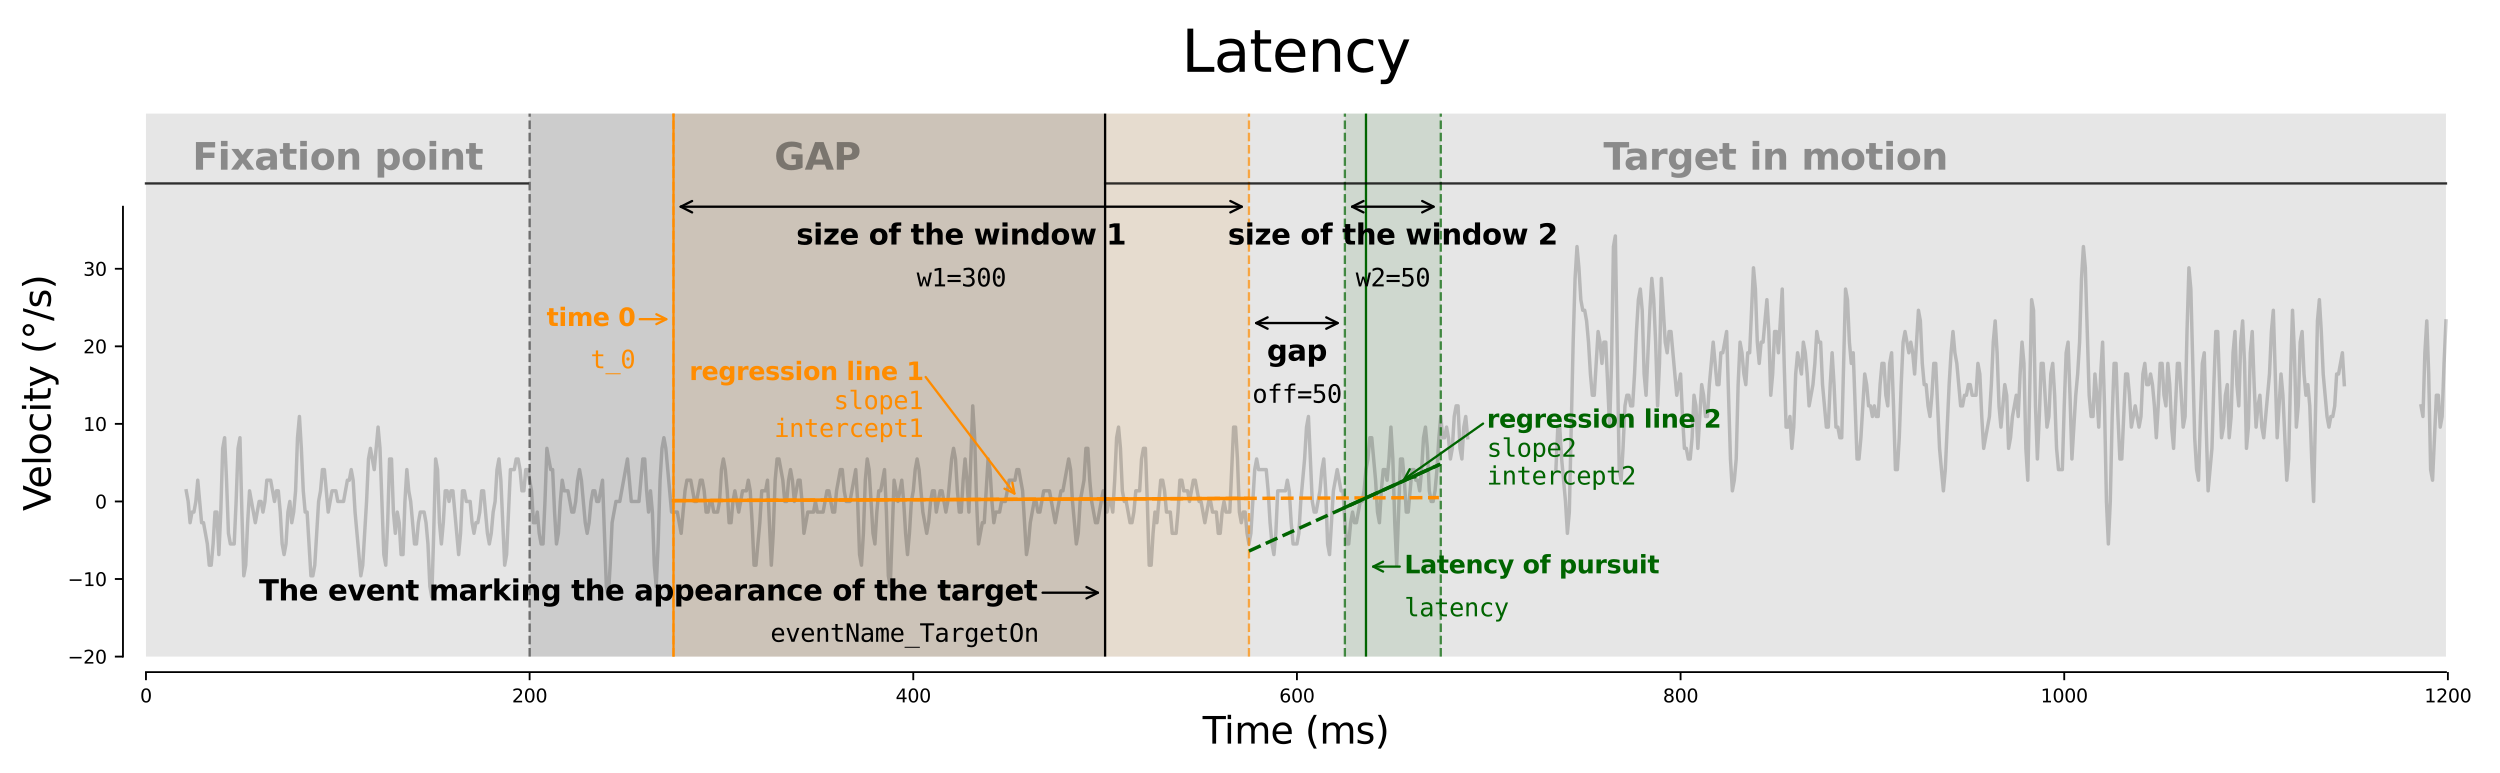 <?xml version="1.0" encoding="utf-8" standalone="no"?>
<!DOCTYPE svg PUBLIC "-//W3C//DTD SVG 1.1//EN"
  "http://www.w3.org/Graphics/SVG/1.1/DTD/svg11.dtd">
<svg xmlns:xlink="http://www.w3.org/1999/xlink" width="1080pt" height="333.745pt" viewBox="0 0 1080 333.745" xmlns="http://www.w3.org/2000/svg" version="1.1">
 <defs>
  <style type="text/css">*{stroke-linejoin: round; stroke-linecap: butt}</style>
 </defs>
 <g id="figure_1">
  <g id="patch_1">
   <path d="M 0 333.745 
L 1080 333.745 
L 1080 0 
L 0 0 
z
" style="fill: #ffffff"/>
  </g>
  <g id="axes_1">
   <g id="patch_2">
    <path d="M 53.12 290.345 
L 1066.596 290.345 
L 1066.596 49.089 
L 53.12 49.089 
z
" style="fill: #ffffff"/>
   </g>
   <g id="patch_3">
    <path d="M 290.947 283.644 
L 539.555 283.644 
L 539.555 49.089 
L 290.947 49.089 
z
" clip-path="url(#pf98a968744)" style="fill: #ff8c00; opacity: 0.1"/>
   </g>
   <g id="patch_4">
    <path d="M 580.99 283.644 
L 622.425 283.644 
L 622.425 49.089 
L 580.99 49.089 
z
" clip-path="url(#pf98a968744)" style="fill: #006400; opacity: 0.1"/>
   </g>
   <g id="patch_5">
    <path d="M 63.056 283.644 
L 228.795 283.644 
L 228.795 49.089 
L 63.056 49.089 
z
" clip-path="url(#pf98a968744)" style="opacity: 0.1"/>
   </g>
   <g id="patch_6">
    <path d="M 228.795 283.644 
L 477.403 283.644 
L 477.403 49.089 
L 228.795 49.089 
z
" clip-path="url(#pf98a968744)" style="opacity: 0.2"/>
   </g>
   <g id="patch_7">
    <path d="M 477.403 283.644 
L 1056.66 283.644 
L 1056.66 49.089 
L 477.403 49.089 
z
" clip-path="url(#pf98a968744)" style="opacity: 0.1"/>
   </g>
   <g id="matplotlib.axis_1">
    <g id="xtick_1">
     <g id="line2d_1">
      <defs>
       <path id="m87f6c4e2a5" d="M 0 0 
L 0 3.5 
" style="stroke: #000000; stroke-width: 0.8"/>
      </defs>
      <g>
       <use xlink:href="#m87f6c4e2a5" x="63.056" y="290.345" style="stroke: #000000; stroke-width: 0.8"/>
      </g>
     </g>
     <g id="text_1">
      <!-- 0 -->
      <g transform="translate(60.511 303.424) scale(0.08 -0.08)">
       <defs>
        <path id="DejaVuSans-30" d="M 2034 4250 
Q 1547 4250 1301 3770 
Q 1056 3291 1056 2328 
Q 1056 1369 1301 889 
Q 1547 409 2034 409 
Q 2525 409 2770 889 
Q 3016 1369 3016 2328 
Q 3016 3291 2770 3770 
Q 2525 4250 2034 4250 
z
M 2034 4750 
Q 2819 4750 3233 4129 
Q 3647 3509 3647 2328 
Q 3647 1150 3233 529 
Q 2819 -91 2034 -91 
Q 1250 -91 836 529 
Q 422 1150 422 2328 
Q 422 3509 836 4129 
Q 1250 4750 2034 4750 
z
" transform="scale(0.016)"/>
       </defs>
       <use xlink:href="#DejaVuSans-30"/>
      </g>
     </g>
    </g>
    <g id="xtick_2">
     <g id="line2d_2">
      <g>
       <use xlink:href="#m87f6c4e2a5" x="228.795" y="290.345" style="stroke: #000000; stroke-width: 0.8"/>
      </g>
     </g>
     <g id="text_2">
      <!-- 200 -->
      <g transform="translate(221.16 303.424) scale(0.08 -0.08)">
       <defs>
        <path id="DejaVuSans-32" d="M 1228 531 
L 3431 531 
L 3431 0 
L 469 0 
L 469 531 
Q 828 903 1448 1529 
Q 2069 2156 2228 2338 
Q 2531 2678 2651 2914 
Q 2772 3150 2772 3378 
Q 2772 3750 2511 3984 
Q 2250 4219 1831 4219 
Q 1534 4219 1204 4116 
Q 875 4013 500 3803 
L 500 4441 
Q 881 4594 1212 4672 
Q 1544 4750 1819 4750 
Q 2544 4750 2975 4387 
Q 3406 4025 3406 3419 
Q 3406 3131 3298 2873 
Q 3191 2616 2906 2266 
Q 2828 2175 2409 1742 
Q 1991 1309 1228 531 
z
" transform="scale(0.016)"/>
       </defs>
       <use xlink:href="#DejaVuSans-32"/>
       <use xlink:href="#DejaVuSans-30" x="63.623"/>
       <use xlink:href="#DejaVuSans-30" x="127.246"/>
      </g>
     </g>
    </g>
    <g id="xtick_3">
     <g id="line2d_3">
      <g>
       <use xlink:href="#m87f6c4e2a5" x="394.534" y="290.345" style="stroke: #000000; stroke-width: 0.8"/>
      </g>
     </g>
     <g id="text_3">
      <!-- 400 -->
      <g transform="translate(386.899 303.424) scale(0.08 -0.08)">
       <defs>
        <path id="DejaVuSans-34" d="M 2419 4116 
L 825 1625 
L 2419 1625 
L 2419 4116 
z
M 2253 4666 
L 3047 4666 
L 3047 1625 
L 3713 1625 
L 3713 1100 
L 3047 1100 
L 3047 0 
L 2419 0 
L 2419 1100 
L 313 1100 
L 313 1709 
L 2253 4666 
z
" transform="scale(0.016)"/>
       </defs>
       <use xlink:href="#DejaVuSans-34"/>
       <use xlink:href="#DejaVuSans-30" x="63.623"/>
       <use xlink:href="#DejaVuSans-30" x="127.246"/>
      </g>
     </g>
    </g>
    <g id="xtick_4">
     <g id="line2d_4">
      <g>
       <use xlink:href="#m87f6c4e2a5" x="560.273" y="290.345" style="stroke: #000000; stroke-width: 0.8"/>
      </g>
     </g>
     <g id="text_4">
      <!-- 600 -->
      <g transform="translate(552.638 303.424) scale(0.08 -0.08)">
       <defs>
        <path id="DejaVuSans-36" d="M 2113 2584 
Q 1688 2584 1439 2293 
Q 1191 2003 1191 1497 
Q 1191 994 1439 701 
Q 1688 409 2113 409 
Q 2538 409 2786 701 
Q 3034 994 3034 1497 
Q 3034 2003 2786 2293 
Q 2538 2584 2113 2584 
z
M 3366 4563 
L 3366 3988 
Q 3128 4100 2886 4159 
Q 2644 4219 2406 4219 
Q 1781 4219 1451 3797 
Q 1122 3375 1075 2522 
Q 1259 2794 1537 2939 
Q 1816 3084 2150 3084 
Q 2853 3084 3261 2657 
Q 3669 2231 3669 1497 
Q 3669 778 3244 343 
Q 2819 -91 2113 -91 
Q 1303 -91 875 529 
Q 447 1150 447 2328 
Q 447 3434 972 4092 
Q 1497 4750 2381 4750 
Q 2619 4750 2861 4703 
Q 3103 4656 3366 4563 
z
" transform="scale(0.016)"/>
       </defs>
       <use xlink:href="#DejaVuSans-36"/>
       <use xlink:href="#DejaVuSans-30" x="63.623"/>
       <use xlink:href="#DejaVuSans-30" x="127.246"/>
      </g>
     </g>
    </g>
    <g id="xtick_5">
     <g id="line2d_5">
      <g>
       <use xlink:href="#m87f6c4e2a5" x="726.011" y="290.345" style="stroke: #000000; stroke-width: 0.8"/>
      </g>
     </g>
     <g id="text_5">
      <!-- 800 -->
      <g transform="translate(718.376 303.424) scale(0.08 -0.08)">
       <defs>
        <path id="DejaVuSans-38" d="M 2034 2216 
Q 1584 2216 1326 1975 
Q 1069 1734 1069 1313 
Q 1069 891 1326 650 
Q 1584 409 2034 409 
Q 2484 409 2743 651 
Q 3003 894 3003 1313 
Q 3003 1734 2745 1975 
Q 2488 2216 2034 2216 
z
M 1403 2484 
Q 997 2584 770 2862 
Q 544 3141 544 3541 
Q 544 4100 942 4425 
Q 1341 4750 2034 4750 
Q 2731 4750 3128 4425 
Q 3525 4100 3525 3541 
Q 3525 3141 3298 2862 
Q 3072 2584 2669 2484 
Q 3125 2378 3379 2068 
Q 3634 1759 3634 1313 
Q 3634 634 3220 271 
Q 2806 -91 2034 -91 
Q 1263 -91 848 271 
Q 434 634 434 1313 
Q 434 1759 690 2068 
Q 947 2378 1403 2484 
z
M 1172 3481 
Q 1172 3119 1398 2916 
Q 1625 2713 2034 2713 
Q 2441 2713 2670 2916 
Q 2900 3119 2900 3481 
Q 2900 3844 2670 4047 
Q 2441 4250 2034 4250 
Q 1625 4250 1398 4047 
Q 1172 3844 1172 3481 
z
" transform="scale(0.016)"/>
       </defs>
       <use xlink:href="#DejaVuSans-38"/>
       <use xlink:href="#DejaVuSans-30" x="63.623"/>
       <use xlink:href="#DejaVuSans-30" x="127.246"/>
      </g>
     </g>
    </g>
    <g id="xtick_6">
     <g id="line2d_6">
      <g>
       <use xlink:href="#m87f6c4e2a5" x="891.75" y="290.345" style="stroke: #000000; stroke-width: 0.8"/>
      </g>
     </g>
     <g id="text_6">
      <!-- 1000 -->
      <g transform="translate(881.57 303.424) scale(0.08 -0.08)">
       <defs>
        <path id="DejaVuSans-31" d="M 794 531 
L 1825 531 
L 1825 4091 
L 703 3866 
L 703 4441 
L 1819 4666 
L 2450 4666 
L 2450 531 
L 3481 531 
L 3481 0 
L 794 0 
L 794 531 
z
" transform="scale(0.016)"/>
       </defs>
       <use xlink:href="#DejaVuSans-31"/>
       <use xlink:href="#DejaVuSans-30" x="63.623"/>
       <use xlink:href="#DejaVuSans-30" x="127.246"/>
       <use xlink:href="#DejaVuSans-30" x="190.869"/>
      </g>
     </g>
    </g>
    <g id="xtick_7">
     <g id="line2d_7">
      <g>
       <use xlink:href="#m87f6c4e2a5" x="1057.489" y="290.345" style="stroke: #000000; stroke-width: 0.8"/>
      </g>
     </g>
     <g id="text_7">
      <!-- 1200 -->
      <g transform="translate(1047.309 303.424) scale(0.08 -0.08)">
       <use xlink:href="#DejaVuSans-31"/>
       <use xlink:href="#DejaVuSans-32" x="63.623"/>
       <use xlink:href="#DejaVuSans-30" x="127.246"/>
       <use xlink:href="#DejaVuSans-30" x="190.869"/>
      </g>
     </g>
    </g>
    <g id="text_8">
     <!-- Time (ms) -->
     <g transform="translate(519.539 321.245) scale(0.16 -0.16)">
      <defs>
       <path id="DejaVuSans-54" d="M -19 4666 
L 3928 4666 
L 3928 4134 
L 2272 4134 
L 2272 0 
L 1638 0 
L 1638 4134 
L -19 4134 
L -19 4666 
z
" transform="scale(0.016)"/>
       <path id="DejaVuSans-69" d="M 603 3500 
L 1178 3500 
L 1178 0 
L 603 0 
L 603 3500 
z
M 603 4863 
L 1178 4863 
L 1178 4134 
L 603 4134 
L 603 4863 
z
" transform="scale(0.016)"/>
       <path id="DejaVuSans-6d" d="M 3328 2828 
Q 3544 3216 3844 3400 
Q 4144 3584 4550 3584 
Q 5097 3584 5394 3201 
Q 5691 2819 5691 2113 
L 5691 0 
L 5113 0 
L 5113 2094 
Q 5113 2597 4934 2840 
Q 4756 3084 4391 3084 
Q 3944 3084 3684 2787 
Q 3425 2491 3425 1978 
L 3425 0 
L 2847 0 
L 2847 2094 
Q 2847 2600 2669 2842 
Q 2491 3084 2119 3084 
Q 1678 3084 1418 2786 
Q 1159 2488 1159 1978 
L 1159 0 
L 581 0 
L 581 3500 
L 1159 3500 
L 1159 2956 
Q 1356 3278 1631 3431 
Q 1906 3584 2284 3584 
Q 2666 3584 2933 3390 
Q 3200 3197 3328 2828 
z
" transform="scale(0.016)"/>
       <path id="DejaVuSans-65" d="M 3597 1894 
L 3597 1613 
L 953 1613 
Q 991 1019 1311 708 
Q 1631 397 2203 397 
Q 2534 397 2845 478 
Q 3156 559 3463 722 
L 3463 178 
Q 3153 47 2828 -22 
Q 2503 -91 2169 -91 
Q 1331 -91 842 396 
Q 353 884 353 1716 
Q 353 2575 817 3079 
Q 1281 3584 2069 3584 
Q 2775 3584 3186 3129 
Q 3597 2675 3597 1894 
z
M 3022 2063 
Q 3016 2534 2758 2815 
Q 2500 3097 2075 3097 
Q 1594 3097 1305 2825 
Q 1016 2553 972 2059 
L 3022 2063 
z
" transform="scale(0.016)"/>
       <path id="DejaVuSans-20" transform="scale(0.016)"/>
       <path id="DejaVuSans-28" d="M 1984 4856 
Q 1566 4138 1362 3434 
Q 1159 2731 1159 2009 
Q 1159 1288 1364 580 
Q 1569 -128 1984 -844 
L 1484 -844 
Q 1016 -109 783 600 
Q 550 1309 550 2009 
Q 550 2706 781 3412 
Q 1013 4119 1484 4856 
L 1984 4856 
z
" transform="scale(0.016)"/>
       <path id="DejaVuSans-73" d="M 2834 3397 
L 2834 2853 
Q 2591 2978 2328 3040 
Q 2066 3103 1784 3103 
Q 1356 3103 1142 2972 
Q 928 2841 928 2578 
Q 928 2378 1081 2264 
Q 1234 2150 1697 2047 
L 1894 2003 
Q 2506 1872 2764 1633 
Q 3022 1394 3022 966 
Q 3022 478 2636 193 
Q 2250 -91 1575 -91 
Q 1294 -91 989 -36 
Q 684 19 347 128 
L 347 722 
Q 666 556 975 473 
Q 1284 391 1588 391 
Q 1994 391 2212 530 
Q 2431 669 2431 922 
Q 2431 1156 2273 1281 
Q 2116 1406 1581 1522 
L 1381 1569 
Q 847 1681 609 1914 
Q 372 2147 372 2553 
Q 372 3047 722 3315 
Q 1072 3584 1716 3584 
Q 2034 3584 2315 3537 
Q 2597 3491 2834 3397 
z
" transform="scale(0.016)"/>
       <path id="DejaVuSans-29" d="M 513 4856 
L 1013 4856 
Q 1481 4119 1714 3412 
Q 1947 2706 1947 2009 
Q 1947 1309 1714 600 
Q 1481 -109 1013 -844 
L 513 -844 
Q 928 -128 1133 580 
Q 1338 1288 1338 2009 
Q 1338 2731 1133 3434 
Q 928 4138 513 4856 
z
" transform="scale(0.016)"/>
      </defs>
      <use xlink:href="#DejaVuSans-54"/>
      <use xlink:href="#DejaVuSans-69" x="57.959"/>
      <use xlink:href="#DejaVuSans-6d" x="85.742"/>
      <use xlink:href="#DejaVuSans-65" x="183.154"/>
      <use xlink:href="#DejaVuSans-20" x="244.678"/>
      <use xlink:href="#DejaVuSans-28" x="276.465"/>
      <use xlink:href="#DejaVuSans-6d" x="315.479"/>
      <use xlink:href="#DejaVuSans-73" x="412.891"/>
      <use xlink:href="#DejaVuSans-29" x="464.99"/>
     </g>
    </g>
   </g>
   <g id="matplotlib.axis_2">
    <g id="ytick_1">
     <g id="line2d_8">
      <defs>
       <path id="mf46dded865" d="M 0 0 
L -3.5 0 
" style="stroke: #000000; stroke-width: 0.8"/>
      </defs>
      <g>
       <use xlink:href="#mf46dded865" x="53.12" y="283.644" style="stroke: #000000; stroke-width: 0.8"/>
      </g>
     </g>
     <g id="text_9">
      <!-- −20 -->
      <g transform="translate(29.236 286.683) scale(0.08 -0.08)">
       <defs>
        <path id="DejaVuSans-2212" d="M 678 2272 
L 4684 2272 
L 4684 1741 
L 678 1741 
L 678 2272 
z
" transform="scale(0.016)"/>
       </defs>
       <use xlink:href="#DejaVuSans-2212"/>
       <use xlink:href="#DejaVuSans-32" x="83.789"/>
       <use xlink:href="#DejaVuSans-30" x="147.412"/>
      </g>
     </g>
    </g>
    <g id="ytick_2">
     <g id="line2d_9">
      <g>
       <use xlink:href="#mf46dded865" x="53.12" y="250.136" style="stroke: #000000; stroke-width: 0.8"/>
      </g>
     </g>
     <g id="text_10">
      <!-- −10 -->
      <g transform="translate(29.236 253.175) scale(0.08 -0.08)">
       <use xlink:href="#DejaVuSans-2212"/>
       <use xlink:href="#DejaVuSans-31" x="83.789"/>
       <use xlink:href="#DejaVuSans-30" x="147.412"/>
      </g>
     </g>
    </g>
    <g id="ytick_3">
     <g id="line2d_10">
      <g>
       <use xlink:href="#mf46dded865" x="53.12" y="216.628" style="stroke: #000000; stroke-width: 0.8"/>
      </g>
     </g>
     <g id="text_11">
      <!-- 0 -->
      <g transform="translate(41.03 219.668) scale(0.08 -0.08)">
       <use xlink:href="#DejaVuSans-30"/>
      </g>
     </g>
    </g>
    <g id="ytick_4">
     <g id="line2d_11">
      <g>
       <use xlink:href="#mf46dded865" x="53.12" y="183.12" style="stroke: #000000; stroke-width: 0.8"/>
      </g>
     </g>
     <g id="text_12">
      <!-- 10 -->
      <g transform="translate(35.94 186.16) scale(0.08 -0.08)">
       <use xlink:href="#DejaVuSans-31"/>
       <use xlink:href="#DejaVuSans-30" x="63.623"/>
      </g>
     </g>
    </g>
    <g id="ytick_5">
     <g id="line2d_12">
      <g>
       <use xlink:href="#mf46dded865" x="53.12" y="149.613" style="stroke: #000000; stroke-width: 0.8"/>
      </g>
     </g>
     <g id="text_13">
      <!-- 20 -->
      <g transform="translate(35.94 152.652) scale(0.08 -0.08)">
       <use xlink:href="#DejaVuSans-32"/>
       <use xlink:href="#DejaVuSans-30" x="63.623"/>
      </g>
     </g>
    </g>
    <g id="ytick_6">
     <g id="line2d_13">
      <g>
       <use xlink:href="#mf46dded865" x="53.12" y="116.105" style="stroke: #000000; stroke-width: 0.8"/>
      </g>
     </g>
     <g id="text_14">
      <!-- 30 -->
      <g transform="translate(35.94 119.144) scale(0.08 -0.08)">
       <defs>
        <path id="DejaVuSans-33" d="M 2597 2516 
Q 3050 2419 3304 2112 
Q 3559 1806 3559 1356 
Q 3559 666 3084 287 
Q 2609 -91 1734 -91 
Q 1441 -91 1130 -33 
Q 819 25 488 141 
L 488 750 
Q 750 597 1062 519 
Q 1375 441 1716 441 
Q 2309 441 2620 675 
Q 2931 909 2931 1356 
Q 2931 1769 2642 2001 
Q 2353 2234 1838 2234 
L 1294 2234 
L 1294 2753 
L 1863 2753 
Q 2328 2753 2575 2939 
Q 2822 3125 2822 3475 
Q 2822 3834 2567 4026 
Q 2313 4219 1838 4219 
Q 1578 4219 1281 4162 
Q 984 4106 628 3988 
L 628 4550 
Q 988 4650 1302 4700 
Q 1616 4750 1894 4750 
Q 2613 4750 3031 4423 
Q 3450 4097 3450 3541 
Q 3450 3153 3228 2886 
Q 3006 2619 2597 2516 
z
" transform="scale(0.016)"/>
       </defs>
       <use xlink:href="#DejaVuSans-33"/>
       <use xlink:href="#DejaVuSans-30" x="63.623"/>
      </g>
     </g>
    </g>
    <g id="text_15">
     <!-- Velocity (°/s) -->
     <g transform="translate(21.909 220.75) rotate(-90) scale(0.16 -0.16)">
      <defs>
       <path id="DejaVuSans-56" d="M 1831 0 
L 50 4666 
L 709 4666 
L 2188 738 
L 3669 4666 
L 4325 4666 
L 2547 0 
L 1831 0 
z
" transform="scale(0.016)"/>
       <path id="DejaVuSans-6c" d="M 603 4863 
L 1178 4863 
L 1178 0 
L 603 0 
L 603 4863 
z
" transform="scale(0.016)"/>
       <path id="DejaVuSans-6f" d="M 1959 3097 
Q 1497 3097 1228 2736 
Q 959 2375 959 1747 
Q 959 1119 1226 758 
Q 1494 397 1959 397 
Q 2419 397 2687 759 
Q 2956 1122 2956 1747 
Q 2956 2369 2687 2733 
Q 2419 3097 1959 3097 
z
M 1959 3584 
Q 2709 3584 3137 3096 
Q 3566 2609 3566 1747 
Q 3566 888 3137 398 
Q 2709 -91 1959 -91 
Q 1206 -91 779 398 
Q 353 888 353 1747 
Q 353 2609 779 3096 
Q 1206 3584 1959 3584 
z
" transform="scale(0.016)"/>
       <path id="DejaVuSans-63" d="M 3122 3366 
L 3122 2828 
Q 2878 2963 2633 3030 
Q 2388 3097 2138 3097 
Q 1578 3097 1268 2742 
Q 959 2388 959 1747 
Q 959 1106 1268 751 
Q 1578 397 2138 397 
Q 2388 397 2633 464 
Q 2878 531 3122 666 
L 3122 134 
Q 2881 22 2623 -34 
Q 2366 -91 2075 -91 
Q 1284 -91 818 406 
Q 353 903 353 1747 
Q 353 2603 823 3093 
Q 1294 3584 2113 3584 
Q 2378 3584 2631 3529 
Q 2884 3475 3122 3366 
z
" transform="scale(0.016)"/>
       <path id="DejaVuSans-74" d="M 1172 4494 
L 1172 3500 
L 2356 3500 
L 2356 3053 
L 1172 3053 
L 1172 1153 
Q 1172 725 1289 603 
Q 1406 481 1766 481 
L 2356 481 
L 2356 0 
L 1766 0 
Q 1100 0 847 248 
Q 594 497 594 1153 
L 594 3053 
L 172 3053 
L 172 3500 
L 594 3500 
L 594 4494 
L 1172 4494 
z
" transform="scale(0.016)"/>
       <path id="DejaVuSans-79" d="M 2059 -325 
Q 1816 -950 1584 -1140 
Q 1353 -1331 966 -1331 
L 506 -1331 
L 506 -850 
L 844 -850 
Q 1081 -850 1212 -737 
Q 1344 -625 1503 -206 
L 1606 56 
L 191 3500 
L 800 3500 
L 1894 763 
L 2988 3500 
L 3597 3500 
L 2059 -325 
z
" transform="scale(0.016)"/>
       <path id="DejaVuSans-b0" d="M 1600 4347 
Q 1350 4347 1178 4173 
Q 1006 4000 1006 3750 
Q 1006 3503 1178 3333 
Q 1350 3163 1600 3163 
Q 1850 3163 2022 3333 
Q 2194 3503 2194 3750 
Q 2194 3997 2020 4172 
Q 1847 4347 1600 4347 
z
M 1600 4750 
Q 1800 4750 1984 4673 
Q 2169 4597 2303 4453 
Q 2447 4313 2519 4134 
Q 2591 3956 2591 3750 
Q 2591 3338 2302 3052 
Q 2013 2766 1594 2766 
Q 1172 2766 890 3047 
Q 609 3328 609 3750 
Q 609 4169 896 4459 
Q 1184 4750 1600 4750 
z
" transform="scale(0.016)"/>
       <path id="DejaVuSans-2f" d="M 1625 4666 
L 2156 4666 
L 531 -594 
L 0 -594 
L 1625 4666 
z
" transform="scale(0.016)"/>
      </defs>
      <use xlink:href="#DejaVuSans-56"/>
      <use xlink:href="#DejaVuSans-65" x="60.658"/>
      <use xlink:href="#DejaVuSans-6c" x="122.182"/>
      <use xlink:href="#DejaVuSans-6f" x="149.965"/>
      <use xlink:href="#DejaVuSans-63" x="211.146"/>
      <use xlink:href="#DejaVuSans-69" x="266.127"/>
      <use xlink:href="#DejaVuSans-74" x="293.91"/>
      <use xlink:href="#DejaVuSans-79" x="333.119"/>
      <use xlink:href="#DejaVuSans-20" x="392.299"/>
      <use xlink:href="#DejaVuSans-28" x="424.086"/>
      <use xlink:href="#DejaVuSans-b0" x="463.1"/>
      <use xlink:href="#DejaVuSans-2f" x="513.1"/>
      <use xlink:href="#DejaVuSans-73" x="546.791"/>
      <use xlink:href="#DejaVuSans-29" x="598.891"/>
     </g>
    </g>
   </g>
   <g id="line2d_14">
    <path d="M 80.459 212.04 
L 81.287 216.628 
L 82.116 225.804 
L 82.945 221.216 
L 83.773 221.216 
L 84.602 216.628 
L 85.431 207.453 
L 87.088 225.804 
L 87.917 225.804 
L 89.574 234.98 
L 90.403 244.155 
L 91.232 244.155 
L 92.06 234.98 
L 92.889 221.216 
L 93.718 221.216 
L 94.546 239.567 
L 95.375 221.216 
L 96.204 193.689 
L 97.033 189.101 
L 97.861 207.453 
L 98.69 230.392 
L 99.519 234.98 
L 101.176 234.98 
L 102.005 216.628 
L 102.833 193.689 
L 103.662 189.101 
L 104.491 221.216 
L 105.319 248.743 
L 106.148 244.155 
L 106.977 225.804 
L 107.806 212.04 
L 110.292 225.804 
L 111.949 216.628 
L 112.778 216.628 
L 113.606 221.216 
L 114.435 216.628 
L 115.264 207.453 
L 116.921 207.453 
L 118.579 216.628 
L 119.407 212.04 
L 120.236 212.04 
L 121.065 221.216 
L 121.893 234.98 
L 122.722 239.567 
L 123.551 234.98 
L 124.379 221.216 
L 125.208 216.628 
L 126.037 225.804 
L 126.866 221.216 
L 127.694 212.04 
L 128.523 189.101 
L 129.352 179.925 
L 130.18 193.689 
L 131.009 212.04 
L 131.838 221.216 
L 132.666 221.216 
L 134.324 248.743 
L 135.152 248.743 
L 135.981 244.155 
L 137.639 216.628 
L 138.467 212.04 
L 139.296 202.865 
L 140.125 202.865 
L 141.782 221.216 
L 143.439 212.04 
L 145.097 212.04 
L 145.925 216.628 
L 148.412 216.628 
L 150.069 207.453 
L 150.898 207.453 
L 151.726 202.865 
L 152.555 207.453 
L 153.384 221.216 
L 155.87 248.743 
L 156.698 244.155 
L 158.356 216.628 
L 159.185 198.277 
L 160.013 193.689 
L 161.671 202.865 
L 163.328 184.513 
L 164.157 193.689 
L 165.814 239.567 
L 166.643 244.155 
L 167.472 225.804 
L 168.3 198.277 
L 169.129 198.277 
L 169.958 221.216 
L 170.786 230.392 
L 171.615 221.216 
L 172.444 225.804 
L 173.272 239.567 
L 174.101 239.567 
L 174.93 216.628 
L 175.758 202.865 
L 176.587 212.04 
L 177.416 216.628 
L 179.073 234.98 
L 179.902 234.98 
L 180.731 225.804 
L 181.559 221.216 
L 183.217 221.216 
L 184.045 225.804 
L 184.874 234.98 
L 185.703 253.331 
L 186.531 257.919 
L 187.36 230.392 
L 188.189 198.277 
L 189.018 202.865 
L 189.846 225.804 
L 190.675 234.98 
L 191.504 225.804 
L 192.332 212.04 
L 193.161 212.04 
L 193.99 216.628 
L 194.818 212.04 
L 195.647 212.04 
L 198.133 239.567 
L 198.962 230.392 
L 199.791 212.04 
L 200.619 212.04 
L 201.448 216.628 
L 203.105 216.628 
L 203.934 225.804 
L 204.763 230.392 
L 205.591 225.804 
L 206.42 225.804 
L 207.249 221.216 
L 208.078 212.04 
L 208.906 212.04 
L 210.564 230.392 
L 211.392 234.98 
L 212.221 230.392 
L 213.05 221.216 
L 213.878 216.628 
L 214.707 202.865 
L 215.536 198.277 
L 216.364 207.453 
L 218.022 244.155 
L 218.851 239.567 
L 220.508 202.865 
L 222.165 202.865 
L 222.994 198.277 
L 223.823 198.277 
L 224.651 202.865 
L 225.48 212.04 
L 226.309 212.04 
L 227.138 202.865 
L 227.966 202.865 
L 229.624 212.04 
L 230.452 225.804 
L 231.281 225.804 
L 232.11 221.216 
L 232.938 230.392 
L 233.767 234.98 
L 234.596 234.98 
L 235.424 216.628 
L 236.253 193.689 
L 237.911 202.865 
L 238.739 202.865 
L 239.568 221.216 
L 240.397 234.98 
L 241.225 230.392 
L 242.054 216.628 
L 242.883 207.453 
L 243.711 212.04 
L 245.369 212.04 
L 247.026 221.216 
L 247.855 221.216 
L 248.684 216.628 
L 249.512 207.453 
L 250.341 202.865 
L 251.17 207.453 
L 252.827 225.804 
L 253.656 230.392 
L 254.484 225.804 
L 255.313 216.628 
L 256.142 212.04 
L 256.97 212.04 
L 257.799 216.628 
L 258.628 216.628 
L 260.285 207.453 
L 261.943 253.331 
L 262.771 257.919 
L 263.6 244.155 
L 264.429 225.804 
L 266.086 216.628 
L 267.744 216.628 
L 271.058 198.277 
L 272.716 216.628 
L 276.03 216.628 
L 277.688 198.277 
L 278.517 198.277 
L 279.345 212.04 
L 280.174 221.216 
L 281.003 212.04 
L 281.831 221.216 
L 282.66 244.155 
L 283.489 253.331 
L 284.317 234.98 
L 285.146 207.453 
L 285.975 193.689 
L 286.803 189.101 
L 287.632 193.689 
L 290.118 221.216 
L 292.604 221.216 
L 294.262 230.392 
L 295.919 212.04 
L 296.748 207.453 
L 298.405 207.453 
L 300.063 216.628 
L 300.891 216.628 
L 302.549 207.453 
L 303.377 207.453 
L 304.206 212.04 
L 305.035 221.216 
L 305.863 221.216 
L 306.692 216.628 
L 307.521 216.628 
L 308.35 221.216 
L 310.007 221.216 
L 310.836 216.628 
L 311.664 202.865 
L 312.493 198.277 
L 313.322 202.865 
L 314.15 212.04 
L 314.979 225.804 
L 315.808 225.804 
L 316.636 216.628 
L 317.465 212.04 
L 319.123 221.216 
L 320.78 212.04 
L 322.437 212.04 
L 323.266 207.453 
L 324.095 212.04 
L 324.923 225.804 
L 325.752 244.155 
L 326.581 244.155 
L 328.238 225.804 
L 329.067 212.04 
L 330.724 212.04 
L 331.553 207.453 
L 333.21 244.155 
L 334.039 230.392 
L 334.868 207.453 
L 335.696 198.277 
L 336.525 198.277 
L 338.183 207.453 
L 339.011 216.628 
L 339.84 216.628 
L 340.669 207.453 
L 341.497 202.865 
L 342.326 207.453 
L 343.155 216.628 
L 344.812 207.453 
L 345.641 207.453 
L 346.469 216.628 
L 347.298 230.392 
L 348.956 221.216 
L 351.442 221.216 
L 352.27 216.628 
L 353.099 221.216 
L 355.585 221.216 
L 357.243 212.04 
L 358.071 212.04 
L 359.729 221.216 
L 360.557 221.216 
L 361.386 212.04 
L 363.043 202.865 
L 363.872 202.865 
L 364.701 212.04 
L 365.529 216.628 
L 367.187 216.628 
L 369.673 202.865 
L 370.502 216.628 
L 371.33 239.567 
L 372.159 244.155 
L 372.988 230.392 
L 373.816 207.453 
L 374.645 198.277 
L 375.474 202.865 
L 377.131 230.392 
L 377.96 234.98 
L 378.789 221.216 
L 379.617 212.04 
L 380.446 212.04 
L 382.103 202.865 
L 382.932 221.216 
L 383.761 248.743 
L 384.589 253.331 
L 386.247 207.453 
L 387.904 216.628 
L 389.562 207.453 
L 390.39 216.628 
L 391.219 230.392 
L 392.048 239.567 
L 392.876 230.392 
L 393.705 216.628 
L 394.534 212.04 
L 395.362 202.865 
L 396.191 198.277 
L 397.02 202.865 
L 398.677 221.216 
L 400.335 230.392 
L 401.163 225.804 
L 401.992 216.628 
L 402.821 212.04 
L 403.649 212.04 
L 404.478 221.216 
L 406.135 212.04 
L 406.964 212.04 
L 408.622 221.216 
L 409.45 216.628 
L 411.108 198.277 
L 411.936 193.689 
L 412.765 198.277 
L 413.594 212.04 
L 414.422 221.216 
L 415.251 221.216 
L 416.08 207.453 
L 416.908 198.277 
L 417.737 207.453 
L 418.566 221.216 
L 420.223 175.338 
L 421.052 189.101 
L 421.881 216.628 
L 422.709 234.98 
L 424.367 225.804 
L 425.195 225.804 
L 426.853 198.277 
L 427.682 202.865 
L 428.51 216.628 
L 429.339 225.804 
L 430.168 221.216 
L 431.825 221.216 
L 432.654 216.628 
L 434.311 216.628 
L 435.968 207.453 
L 438.455 207.453 
L 439.283 202.865 
L 440.112 202.865 
L 441.769 212.04 
L 443.427 239.567 
L 444.255 234.98 
L 445.084 225.804 
L 446.741 216.628 
L 447.57 216.628 
L 448.399 221.216 
L 449.228 221.216 
L 450.885 212.04 
L 453.371 212.04 
L 455.857 225.804 
L 458.343 212.04 
L 459.172 212.04 
L 461.658 198.277 
L 462.487 202.865 
L 463.315 216.628 
L 464.973 234.98 
L 465.801 230.392 
L 466.63 216.628 
L 468.288 207.453 
L 469.116 193.689 
L 469.945 193.689 
L 470.774 207.453 
L 471.602 216.628 
L 473.26 225.804 
L 474.088 225.804 
L 476.574 212.04 
L 478.232 221.216 
L 479.061 216.628 
L 479.889 216.628 
L 480.718 221.216 
L 481.547 207.453 
L 482.375 189.101 
L 483.204 184.513 
L 484.033 193.689 
L 484.861 212.04 
L 485.69 216.628 
L 486.519 216.628 
L 488.176 225.804 
L 489.005 225.804 
L 489.834 221.216 
L 490.662 212.04 
L 492.32 212.04 
L 493.148 198.277 
L 493.977 193.689 
L 494.806 193.689 
L 495.634 216.628 
L 496.463 244.155 
L 497.292 244.155 
L 498.121 230.392 
L 498.949 221.216 
L 499.778 225.804 
L 501.435 207.453 
L 502.264 207.453 
L 503.093 212.04 
L 503.921 221.216 
L 505.579 221.216 
L 506.407 230.392 
L 508.065 230.392 
L 508.894 221.216 
L 509.722 207.453 
L 510.551 207.453 
L 511.38 212.04 
L 513.037 212.04 
L 513.866 216.628 
L 515.523 207.453 
L 516.352 207.453 
L 518.009 216.628 
L 518.838 216.628 
L 520.495 225.804 
L 522.153 216.628 
L 522.981 216.628 
L 523.81 221.216 
L 525.467 221.216 
L 526.296 230.392 
L 527.125 230.392 
L 527.954 221.216 
L 528.782 216.628 
L 529.611 221.216 
L 531.268 221.216 
L 532.926 184.513 
L 533.754 184.513 
L 534.583 198.277 
L 535.412 221.216 
L 536.24 225.804 
L 537.069 221.216 
L 537.898 221.216 
L 538.727 230.392 
L 539.555 234.98 
L 540.384 230.392 
L 542.041 202.865 
L 542.87 198.277 
L 543.699 202.865 
L 547.013 202.865 
L 547.842 212.04 
L 548.671 225.804 
L 549.5 234.98 
L 550.328 239.567 
L 551.157 230.392 
L 551.986 212.04 
L 555.3 212.04 
L 556.129 207.453 
L 556.958 212.04 
L 557.787 225.804 
L 558.615 234.98 
L 560.273 234.98 
L 561.101 230.392 
L 561.93 216.628 
L 563.587 198.277 
L 564.416 184.513 
L 565.245 179.925 
L 566.902 216.628 
L 567.731 221.216 
L 568.56 221.216 
L 570.217 212.04 
L 571.046 202.865 
L 571.874 198.277 
L 572.703 212.04 
L 573.532 234.98 
L 574.36 239.567 
L 576.018 212.04 
L 577.675 202.865 
L 579.333 212.04 
L 580.161 212.04 
L 580.99 225.804 
L 581.819 234.98 
L 582.647 234.98 
L 583.476 225.804 
L 584.305 221.216 
L 585.133 225.804 
L 585.962 225.804 
L 587.62 216.628 
L 588.448 216.628 
L 589.277 212.04 
L 590.106 202.865 
L 590.934 198.277 
L 591.763 189.101 
L 592.592 189.101 
L 594.249 207.453 
L 595.078 221.216 
L 595.906 225.804 
L 596.735 212.04 
L 597.564 202.865 
L 598.393 202.865 
L 599.221 207.453 
L 600.05 198.277 
L 600.879 184.513 
L 601.707 198.277 
L 602.536 225.804 
L 603.365 244.155 
L 605.022 198.277 
L 605.851 198.277 
L 606.679 207.453 
L 607.508 221.216 
L 608.337 221.216 
L 609.994 202.865 
L 610.823 202.865 
L 611.652 207.453 
L 612.48 207.453 
L 613.309 212.04 
L 614.138 202.865 
L 614.966 189.101 
L 615.795 184.513 
L 616.624 193.689 
L 617.452 212.04 
L 618.281 216.628 
L 619.11 216.628 
L 619.939 212.04 
L 620.767 202.865 
L 621.596 189.101 
L 622.425 179.925 
L 623.253 189.101 
L 624.082 189.101 
L 624.911 184.513 
L 625.739 189.101 
L 626.568 198.277 
L 627.397 193.689 
L 628.226 179.925 
L 629.054 175.338 
L 629.883 175.338 
L 630.712 193.689 
L 631.54 198.277 
L 632.369 184.513 
L 633.198 179.925 
L 634.026 189.101 
M 672.146 202.865 
L 672.975 184.513 
L 673.804 184.513 
L 674.632 198.277 
L 676.29 216.628 
L 677.118 230.392 
L 677.947 221.216 
L 679.605 147.811 
L 680.433 120.284 
L 681.262 106.52 
L 682.091 115.696 
L 682.919 129.459 
L 683.748 134.047 
L 684.577 134.047 
L 685.405 138.635 
L 686.234 147.811 
L 687.063 161.574 
L 687.892 170.75 
L 688.72 170.75 
L 690.378 143.223 
L 691.206 147.811 
L 692.035 156.986 
L 692.864 147.811 
L 693.692 147.811 
L 695.35 184.513 
L 696.178 156.986 
L 697.007 106.52 
L 697.836 101.932 
L 699.493 202.865 
L 700.322 207.453 
L 701.151 193.689 
L 701.979 175.338 
L 702.808 170.75 
L 703.637 170.75 
L 704.465 175.338 
L 705.294 175.338 
L 706.123 161.574 
L 706.951 143.223 
L 707.78 129.459 
L 708.609 124.871 
L 709.438 134.047 
L 710.266 161.574 
L 711.095 170.75 
L 712.752 134.047 
L 713.581 120.284 
L 714.41 129.459 
L 715.238 147.811 
L 716.067 175.338 
L 716.896 156.986 
L 717.724 120.284 
L 719.382 147.811 
L 720.211 152.398 
L 721.039 143.223 
L 721.868 143.223 
L 724.354 170.75 
L 726.011 161.574 
L 726.84 179.925 
L 727.669 193.689 
L 728.498 193.689 
L 729.326 198.277 
L 730.155 198.277 
L 730.984 189.101 
L 731.812 170.75 
L 732.641 175.338 
L 733.47 193.689 
L 735.127 166.162 
L 735.956 170.75 
L 736.784 179.925 
L 737.613 179.925 
L 738.442 166.162 
L 740.099 147.811 
L 741.757 166.162 
L 742.585 166.162 
L 743.414 152.398 
L 744.243 152.398 
L 745.9 143.223 
L 747.557 198.277 
L 748.386 212.04 
L 749.215 207.453 
L 750.044 198.277 
L 750.872 166.162 
L 751.701 147.811 
L 752.53 152.398 
L 753.358 161.574 
L 754.187 166.162 
L 755.016 152.398 
L 755.844 152.398 
L 757.502 115.696 
L 758.331 124.871 
L 759.159 147.811 
L 759.988 156.986 
L 760.817 147.811 
L 761.645 147.811 
L 763.303 129.459 
L 764.131 143.223 
L 764.96 170.75 
L 765.789 161.574 
L 766.617 143.223 
L 767.446 143.223 
L 768.275 152.398 
L 769.932 124.871 
L 770.761 156.986 
L 771.59 184.513 
L 772.418 184.513 
L 773.247 179.925 
L 774.076 193.689 
L 774.904 184.513 
L 775.733 161.574 
L 776.562 152.398 
L 778.219 161.574 
L 779.048 147.811 
L 779.877 152.398 
L 780.705 161.574 
L 781.534 175.338 
L 783.191 166.162 
L 784.02 156.986 
L 784.849 143.223 
L 785.677 147.811 
L 786.506 147.811 
L 787.335 166.162 
L 788.992 184.513 
L 789.821 184.513 
L 790.65 166.162 
L 791.478 152.398 
L 792.307 166.162 
L 793.136 184.513 
L 793.964 184.513 
L 794.793 189.101 
L 795.622 189.101 
L 797.279 124.871 
L 798.108 129.459 
L 798.937 147.811 
L 799.765 156.986 
L 800.594 152.398 
L 802.251 198.277 
L 803.08 198.277 
L 803.909 189.101 
L 805.566 161.574 
L 806.395 166.162 
L 807.223 175.338 
L 808.052 175.338 
L 808.881 179.925 
L 809.71 175.338 
L 810.538 179.925 
L 811.367 179.925 
L 812.196 166.162 
L 813.024 156.986 
L 813.853 156.986 
L 814.682 170.75 
L 815.51 175.338 
L 816.339 156.986 
L 817.168 152.398 
L 817.997 175.338 
L 818.825 202.865 
L 819.654 202.865 
L 820.483 189.101 
L 821.311 166.162 
L 822.14 147.811 
L 822.969 143.223 
L 824.626 152.398 
L 825.455 147.811 
L 826.283 152.398 
L 827.112 161.574 
L 828.77 134.047 
L 829.598 138.635 
L 830.427 156.986 
L 831.256 166.162 
L 832.084 166.162 
L 832.913 175.338 
L 833.742 179.925 
L 834.57 170.75 
L 835.399 156.986 
L 836.228 156.986 
L 837.885 193.689 
L 839.543 212.04 
L 840.371 202.865 
L 842.029 166.162 
L 842.857 152.398 
L 843.686 143.223 
L 844.515 152.398 
L 845.343 156.986 
L 847.001 175.338 
L 847.829 175.338 
L 848.658 170.75 
L 849.487 170.75 
L 850.316 166.162 
L 851.144 166.162 
L 851.973 170.75 
L 853.63 170.75 
L 854.459 156.986 
L 855.288 161.574 
L 856.116 179.925 
L 856.945 193.689 
L 859.431 179.925 
L 860.26 166.162 
L 861.089 147.811 
L 861.917 138.635 
L 862.746 152.398 
L 863.575 175.338 
L 864.403 184.513 
L 866.061 166.162 
L 866.889 170.75 
L 867.718 193.689 
L 868.547 189.101 
L 869.376 179.925 
L 871.033 170.75 
L 871.862 179.925 
L 872.69 161.574 
L 873.519 147.811 
L 874.348 156.986 
L 875.176 193.689 
L 876.005 207.453 
L 877.662 129.459 
L 878.491 134.047 
L 879.32 175.338 
L 880.149 198.277 
L 880.977 179.925 
L 881.806 156.986 
L 882.635 156.986 
L 884.292 184.513 
L 885.121 179.925 
L 885.949 161.574 
L 886.778 156.986 
L 887.607 170.75 
L 888.436 193.689 
L 889.264 202.865 
L 890.922 202.865 
L 891.75 175.338 
L 892.579 152.398 
L 893.408 147.811 
L 894.236 170.75 
L 895.065 198.277 
L 896.722 170.75 
L 897.551 161.574 
L 898.38 147.811 
L 899.209 120.284 
L 900.037 106.52 
L 900.866 115.696 
L 902.523 170.75 
L 903.352 179.925 
L 904.181 179.925 
L 905.009 161.574 
L 905.838 170.75 
L 906.667 184.513 
L 907.495 161.574 
L 908.324 147.811 
L 909.153 175.338 
L 909.982 216.628 
L 910.81 234.98 
L 911.639 216.628 
L 912.468 179.925 
L 913.296 156.986 
L 914.125 156.986 
L 914.954 179.925 
L 915.782 198.277 
L 916.611 198.277 
L 918.269 161.574 
L 919.097 161.574 
L 919.926 170.75 
L 920.755 184.513 
L 922.412 175.338 
L 924.069 184.513 
L 924.898 179.925 
L 925.727 161.574 
L 926.555 156.986 
L 927.384 166.162 
L 928.213 166.162 
L 929.042 161.574 
L 929.87 166.162 
L 930.699 175.338 
L 931.528 189.101 
L 932.356 175.338 
L 933.185 156.986 
L 934.014 156.986 
L 934.842 170.75 
L 935.671 175.338 
L 936.5 156.986 
L 937.328 166.162 
L 938.157 184.513 
L 938.986 193.689 
L 940.643 156.986 
L 941.472 156.986 
L 943.129 184.513 
L 943.958 179.925 
L 944.787 143.223 
L 945.615 115.696 
L 946.444 124.871 
L 948.101 189.101 
L 948.93 202.865 
L 949.759 207.453 
L 950.588 179.925 
L 951.416 156.986 
L 952.245 152.398 
L 953.074 184.513 
L 953.902 212.04 
L 955.56 193.689 
L 956.388 166.162 
L 957.217 143.223 
L 958.046 143.223 
L 959.703 189.101 
L 960.532 184.513 
L 961.361 170.75 
L 962.189 166.162 
L 963.018 189.101 
L 963.847 179.925 
L 964.675 152.398 
L 965.504 143.223 
L 966.333 166.162 
L 967.161 175.338 
L 967.99 147.811 
L 968.819 138.635 
L 969.648 156.986 
L 970.476 193.689 
L 971.305 184.513 
L 972.134 152.398 
L 972.962 143.223 
L 973.791 166.162 
L 974.62 184.513 
L 975.448 175.338 
L 976.277 170.75 
L 977.106 184.513 
L 977.934 189.101 
L 980.421 161.574 
L 981.249 143.223 
L 982.078 134.047 
L 983.735 189.101 
L 985.393 161.574 
L 986.221 170.75 
L 987.879 207.453 
L 988.708 198.277 
L 989.536 161.574 
L 990.365 134.047 
L 991.194 152.398 
L 992.022 184.513 
L 992.851 175.338 
L 993.68 147.811 
L 994.508 143.223 
L 995.337 161.574 
L 996.166 170.75 
L 996.994 166.162 
L 997.823 175.338 
L 998.652 198.277 
L 999.481 216.628 
L 1001.138 138.635 
L 1001.967 129.459 
L 1002.795 143.223 
L 1003.624 161.574 
L 1005.281 179.925 
L 1006.11 184.513 
L 1006.939 179.925 
L 1007.767 179.925 
L 1008.596 175.338 
L 1009.425 161.574 
L 1010.254 161.574 
L 1011.911 152.398 
L 1012.74 166.162 
M 1045.887 175.338 
L 1046.716 179.925 
L 1047.545 152.398 
L 1048.374 138.635 
L 1049.202 161.574 
L 1050.031 202.865 
L 1050.86 207.453 
L 1052.517 170.75 
L 1053.346 170.75 
L 1054.174 184.513 
L 1055.003 179.925 
L 1055.832 156.986 
L 1056.66 138.635 
L 1056.66 138.635 
" clip-path="url(#pf98a968744)" style="fill: none; stroke: #000000; stroke-opacity: 0.2; stroke-width: 1.5; stroke-linecap: square"/>
   </g>
   <g id="LineCollection_1">
    <path d="M 290.947 283.644 
L 290.947 49.089 
" clip-path="url(#pf98a968744)" style="fill: none; stroke-dasharray: 3.7,1.6; stroke-dashoffset: 0; stroke: #ff8c00; stroke-opacity: 0.7"/>
   </g>
   <g id="LineCollection_2">
    <path d="M 539.555 283.644 
L 539.555 49.089 
" clip-path="url(#pf98a968744)" style="fill: none; stroke-dasharray: 3.7,1.6; stroke-dashoffset: 0; stroke: #ff8c00; stroke-opacity: 0.7"/>
   </g>
   <g id="LineCollection_3">
    <path d="M 580.99 283.644 
L 580.99 49.089 
" clip-path="url(#pf98a968744)" style="fill: none; stroke-dasharray: 3.7,1.6; stroke-dashoffset: 0; stroke: #006400; stroke-opacity: 0.7"/>
   </g>
   <g id="LineCollection_4">
    <path d="M 622.425 283.644 
L 622.425 49.089 
" clip-path="url(#pf98a968744)" style="fill: none; stroke-dasharray: 3.7,1.6; stroke-dashoffset: 0; stroke: #006400; stroke-opacity: 0.7"/>
   </g>
   <g id="LineCollection_5">
    <path d="M 290.947 283.644 
L 290.947 49.089 
" clip-path="url(#pf98a968744)" style="fill: none; stroke: #ff8c00"/>
   </g>
   <g id="line2d_15">
    <path d="M 290.947 216.277 
L 621.596 214.97 
L 621.596 214.97 
" clip-path="url(#pf98a968744)" style="fill: none; stroke-dasharray: 5.55,2.4; stroke-dashoffset: 0; stroke: #ff8c00; stroke-width: 1.5"/>
   </g>
   <g id="line2d_16">
    <path d="M 290.947 216.277 
L 538.727 215.297 
L 538.727 215.297 
" clip-path="url(#pf98a968744)" style="fill: none; stroke: #ff8c00; stroke-width: 1.5; stroke-linecap: square"/>
   </g>
   <g id="line2d_17">
    <path d="M 539.555 238.055 
L 540.384 237.678 
L 541.213 237.302 
L 542.041 236.926 
L 542.87 236.549 
L 543.699 236.173 
L 544.527 235.797 
L 545.356 235.421 
L 546.185 235.044 
L 547.013 234.668 
L 547.842 234.292 
L 548.671 233.915 
L 549.5 233.539 
L 550.328 233.163 
L 551.157 232.787 
L 551.986 232.41 
L 552.814 232.034 
L 553.643 231.658 
L 554.472 231.282 
L 555.3 230.905 
L 556.129 230.529 
L 556.958 230.153 
L 557.787 229.776 
L 558.615 229.4 
L 559.444 229.024 
L 560.273 228.648 
L 561.101 228.271 
L 561.93 227.895 
L 562.759 227.519 
L 563.587 227.142 
L 564.416 226.766 
L 565.245 226.39 
L 566.073 226.014 
L 566.902 225.637 
L 567.731 225.261 
L 568.56 224.885 
L 569.388 224.508 
L 570.217 224.132 
L 571.046 223.756 
L 571.874 223.38 
L 572.703 223.003 
L 573.532 222.627 
L 574.36 222.251 
L 575.189 221.875 
L 576.018 221.498 
L 576.846 221.122 
L 577.675 220.746 
L 578.504 220.369 
L 579.333 219.993 
L 580.161 219.617 
L 580.99 219.241 
L 581.819 218.864 
L 582.647 218.488 
L 583.476 218.112 
L 584.305 217.735 
L 585.133 217.359 
L 585.962 216.983 
L 586.791 216.607 
L 587.62 216.23 
L 588.448 215.854 
L 589.277 215.478 
L 590.106 215.101 
L 590.934 214.725 
L 591.763 214.349 
L 592.592 213.973 
L 593.42 213.596 
L 594.249 213.22 
L 595.078 212.844 
L 595.906 212.468 
L 596.735 212.091 
L 597.564 211.715 
L 598.393 211.339 
L 599.221 210.962 
L 600.05 210.586 
L 600.879 210.21 
L 601.707 209.834 
L 602.536 209.457 
L 603.365 209.081 
L 604.193 208.705 
L 605.022 208.328 
L 605.851 207.952 
L 606.679 207.576 
L 607.508 207.2 
L 608.337 206.823 
L 609.166 206.447 
L 609.994 206.071 
L 610.823 205.694 
L 611.652 205.318 
L 612.48 204.942 
L 613.309 204.566 
L 614.138 204.189 
L 614.966 203.813 
L 615.795 203.437 
L 616.624 203.061 
L 617.452 202.684 
L 618.281 202.308 
L 619.11 201.932 
L 619.939 201.555 
L 620.767 201.179 
L 621.596 200.803 
" clip-path="url(#pf98a968744)" style="fill: none; stroke-dasharray: 5.55,2.4; stroke-dashoffset: 0; stroke: #006400; stroke-width: 1.5"/>
   </g>
   <g id="line2d_18">
    <path d="M 580.99 219.241 
L 581.819 218.864 
L 582.647 218.488 
L 583.476 218.112 
L 584.305 217.735 
L 585.133 217.359 
L 585.962 216.983 
L 586.791 216.607 
L 587.62 216.23 
L 588.448 215.854 
L 589.277 215.478 
L 590.106 215.101 
L 590.934 214.725 
L 591.763 214.349 
L 592.592 213.973 
L 593.42 213.596 
L 594.249 213.22 
L 595.078 212.844 
L 595.906 212.468 
L 596.735 212.091 
L 597.564 211.715 
L 598.393 211.339 
L 599.221 210.962 
L 600.05 210.586 
L 600.879 210.21 
L 601.707 209.834 
L 602.536 209.457 
L 603.365 209.081 
L 604.193 208.705 
L 605.022 208.328 
L 605.851 207.952 
L 606.679 207.576 
L 607.508 207.2 
L 608.337 206.823 
L 609.166 206.447 
L 609.994 206.071 
L 610.823 205.694 
L 611.652 205.318 
L 612.48 204.942 
L 613.309 204.566 
L 614.138 204.189 
L 614.966 203.813 
L 615.795 203.437 
L 616.624 203.061 
L 617.452 202.684 
L 618.281 202.308 
L 619.11 201.932 
L 619.939 201.555 
L 620.767 201.179 
L 621.596 200.803 
" clip-path="url(#pf98a968744)" style="fill: none; stroke: #006400; stroke-width: 1.5; stroke-linecap: square"/>
   </g>
   <g id="LineCollection_6">
    <path d="M 590.106 283.644 
L 590.106 49.089 
" clip-path="url(#pf98a968744)" style="fill: none; stroke: #006400"/>
   </g>
   <g id="line2d_19">
    <path d="M 63.056 79.246 
L 227.966 79.246 
L 227.966 79.246 
" clip-path="url(#pf98a968744)" style="fill: none; stroke: #000000; stroke-opacity: 0.8; stroke-linecap: square"/>
   </g>
   <g id="line2d_20">
    <path d="M 477.403 79.246 
L 1056.66 79.246 
L 1056.66 79.246 
" clip-path="url(#pf98a968744)" style="fill: none; stroke: #000000; stroke-opacity: 0.8; stroke-linecap: square"/>
   </g>
   <g id="LineCollection_7">
    <path d="M 477.403 283.644 
L 477.403 49.089 
" clip-path="url(#pf98a968744)" style="fill: none; stroke: #000000"/>
   </g>
   <g id="LineCollection_8">
    <path d="M 228.795 283.644 
L 228.795 49.089 
" clip-path="url(#pf98a968744)" style="fill: none; stroke-dasharray: 3.7,1.6; stroke-dashoffset: 0; stroke: #000000; stroke-opacity: 0.5"/>
   </g>
   <g id="patch_8">
    <path d="M 53.12 283.644 
L 53.12 89.299 
" style="fill: none; stroke: #000000; stroke-width: 0.8; stroke-linejoin: miter; stroke-linecap: square"/>
   </g>
   <g id="patch_9">
    <path d="M 63.056 290.345 
L 1056.66 290.345 
" style="fill: none; stroke: #000000; stroke-width: 0.8; stroke-linejoin: miter; stroke-linecap: square"/>
   </g>
   <g id="text_16">
    <!-- size of the window 1 -->
    <g transform="translate(343.977 105.651) scale(0.123 -0.123)">
     <defs>
      <path id="DejaVuSans-Bold-73" d="M 3272 3391 
L 3272 2541 
Q 2913 2691 2578 2766 
Q 2244 2841 1947 2841 
Q 1628 2841 1473 2761 
Q 1319 2681 1319 2516 
Q 1319 2381 1436 2309 
Q 1553 2238 1856 2203 
L 2053 2175 
Q 2913 2066 3209 1816 
Q 3506 1566 3506 1031 
Q 3506 472 3093 190 
Q 2681 -91 1863 -91 
Q 1516 -91 1145 -36 
Q 775 19 384 128 
L 384 978 
Q 719 816 1070 734 
Q 1422 653 1784 653 
Q 2113 653 2278 743 
Q 2444 834 2444 1013 
Q 2444 1163 2330 1236 
Q 2216 1309 1875 1350 
L 1678 1375 
Q 931 1469 631 1722 
Q 331 1975 331 2491 
Q 331 3047 712 3315 
Q 1094 3584 1881 3584 
Q 2191 3584 2531 3537 
Q 2872 3491 3272 3391 
z
" transform="scale(0.016)"/>
      <path id="DejaVuSans-Bold-69" d="M 538 3500 
L 1656 3500 
L 1656 0 
L 538 0 
L 538 3500 
z
M 538 4863 
L 1656 4863 
L 1656 3950 
L 538 3950 
L 538 4863 
z
" transform="scale(0.016)"/>
      <path id="DejaVuSans-Bold-7a" d="M 366 3500 
L 3419 3500 
L 3419 2719 
L 1575 800 
L 3419 800 
L 3419 0 
L 288 0 
L 288 781 
L 2131 2700 
L 366 2700 
L 366 3500 
z
" transform="scale(0.016)"/>
      <path id="DejaVuSans-Bold-65" d="M 4031 1759 
L 4031 1441 
L 1416 1441 
Q 1456 1047 1700 850 
Q 1944 653 2381 653 
Q 2734 653 3104 758 
Q 3475 863 3866 1075 
L 3866 213 
Q 3469 63 3072 -14 
Q 2675 -91 2278 -91 
Q 1328 -91 801 392 
Q 275 875 275 1747 
Q 275 2603 792 3093 
Q 1309 3584 2216 3584 
Q 3041 3584 3536 3087 
Q 4031 2591 4031 1759 
z
M 2881 2131 
Q 2881 2450 2695 2645 
Q 2509 2841 2209 2841 
Q 1884 2841 1681 2658 
Q 1478 2475 1428 2131 
L 2881 2131 
z
" transform="scale(0.016)"/>
      <path id="DejaVuSans-Bold-20" transform="scale(0.016)"/>
      <path id="DejaVuSans-Bold-6f" d="M 2203 2784 
Q 1831 2784 1636 2517 
Q 1441 2250 1441 1747 
Q 1441 1244 1636 976 
Q 1831 709 2203 709 
Q 2569 709 2762 976 
Q 2956 1244 2956 1747 
Q 2956 2250 2762 2517 
Q 2569 2784 2203 2784 
z
M 2203 3584 
Q 3106 3584 3614 3096 
Q 4122 2609 4122 1747 
Q 4122 884 3614 396 
Q 3106 -91 2203 -91 
Q 1297 -91 786 396 
Q 275 884 275 1747 
Q 275 2609 786 3096 
Q 1297 3584 2203 3584 
z
" transform="scale(0.016)"/>
      <path id="DejaVuSans-Bold-66" d="M 2841 4863 
L 2841 4128 
L 2222 4128 
Q 1984 4128 1890 4042 
Q 1797 3956 1797 3744 
L 1797 3500 
L 2753 3500 
L 2753 2700 
L 1797 2700 
L 1797 0 
L 678 0 
L 678 2700 
L 122 2700 
L 122 3500 
L 678 3500 
L 678 3744 
Q 678 4316 997 4589 
Q 1316 4863 1984 4863 
L 2841 4863 
z
" transform="scale(0.016)"/>
      <path id="DejaVuSans-Bold-74" d="M 1759 4494 
L 1759 3500 
L 2913 3500 
L 2913 2700 
L 1759 2700 
L 1759 1216 
Q 1759 972 1856 886 
Q 1953 800 2241 800 
L 2816 800 
L 2816 0 
L 1856 0 
Q 1194 0 917 276 
Q 641 553 641 1216 
L 641 2700 
L 84 2700 
L 84 3500 
L 641 3500 
L 641 4494 
L 1759 4494 
z
" transform="scale(0.016)"/>
      <path id="DejaVuSans-Bold-68" d="M 4056 2131 
L 4056 0 
L 2931 0 
L 2931 347 
L 2931 1625 
Q 2931 2084 2911 2256 
Q 2891 2428 2841 2509 
Q 2775 2619 2662 2680 
Q 2550 2741 2406 2741 
Q 2056 2741 1856 2470 
Q 1656 2200 1656 1722 
L 1656 0 
L 538 0 
L 538 4863 
L 1656 4863 
L 1656 2988 
Q 1909 3294 2193 3439 
Q 2478 3584 2822 3584 
Q 3428 3584 3742 3212 
Q 4056 2841 4056 2131 
z
" transform="scale(0.016)"/>
      <path id="DejaVuSans-Bold-77" d="M 225 3500 
L 1313 3500 
L 1900 1088 
L 2491 3500 
L 3425 3500 
L 4013 1113 
L 4603 3500 
L 5691 3500 
L 4769 0 
L 3547 0 
L 2956 2406 
L 2369 0 
L 1147 0 
L 225 3500 
z
" transform="scale(0.016)"/>
      <path id="DejaVuSans-Bold-6e" d="M 4056 2131 
L 4056 0 
L 2931 0 
L 2931 347 
L 2931 1631 
Q 2931 2084 2911 2256 
Q 2891 2428 2841 2509 
Q 2775 2619 2662 2680 
Q 2550 2741 2406 2741 
Q 2056 2741 1856 2470 
Q 1656 2200 1656 1722 
L 1656 0 
L 538 0 
L 538 3500 
L 1656 3500 
L 1656 2988 
Q 1909 3294 2193 3439 
Q 2478 3584 2822 3584 
Q 3428 3584 3742 3212 
Q 4056 2841 4056 2131 
z
" transform="scale(0.016)"/>
      <path id="DejaVuSans-Bold-64" d="M 2919 2988 
L 2919 4863 
L 4044 4863 
L 4044 0 
L 2919 0 
L 2919 506 
Q 2688 197 2409 53 
Q 2131 -91 1766 -91 
Q 1119 -91 703 423 
Q 288 938 288 1747 
Q 288 2556 703 3070 
Q 1119 3584 1766 3584 
Q 2128 3584 2408 3439 
Q 2688 3294 2919 2988 
z
M 2181 722 
Q 2541 722 2730 984 
Q 2919 1247 2919 1747 
Q 2919 2247 2730 2509 
Q 2541 2772 2181 2772 
Q 1825 2772 1636 2509 
Q 1447 2247 1447 1747 
Q 1447 1247 1636 984 
Q 1825 722 2181 722 
z
" transform="scale(0.016)"/>
      <path id="DejaVuSans-Bold-31" d="M 750 831 
L 1813 831 
L 1813 3847 
L 722 3622 
L 722 4441 
L 1806 4666 
L 2950 4666 
L 2950 831 
L 4013 831 
L 4013 0 
L 750 0 
L 750 831 
z
" transform="scale(0.016)"/>
     </defs>
     <use xlink:href="#DejaVuSans-Bold-73"/>
     <use xlink:href="#DejaVuSans-Bold-69" x="59.521"/>
     <use xlink:href="#DejaVuSans-Bold-7a" x="93.799"/>
     <use xlink:href="#DejaVuSans-Bold-65" x="152.002"/>
     <use xlink:href="#DejaVuSans-Bold-20" x="219.824"/>
     <use xlink:href="#DejaVuSans-Bold-6f" x="254.639"/>
     <use xlink:href="#DejaVuSans-Bold-66" x="323.34"/>
     <use xlink:href="#DejaVuSans-Bold-20" x="366.846"/>
     <use xlink:href="#DejaVuSans-Bold-74" x="401.66"/>
     <use xlink:href="#DejaVuSans-Bold-68" x="449.463"/>
     <use xlink:href="#DejaVuSans-Bold-65" x="520.654"/>
     <use xlink:href="#DejaVuSans-Bold-20" x="588.477"/>
     <use xlink:href="#DejaVuSans-Bold-77" x="623.291"/>
     <use xlink:href="#DejaVuSans-Bold-69" x="715.674"/>
     <use xlink:href="#DejaVuSans-Bold-6e" x="749.951"/>
     <use xlink:href="#DejaVuSans-Bold-64" x="821.143"/>
     <use xlink:href="#DejaVuSans-Bold-6f" x="892.725"/>
     <use xlink:href="#DejaVuSans-Bold-77" x="961.426"/>
     <use xlink:href="#DejaVuSans-Bold-20" x="1053.809"/>
     <use xlink:href="#DejaVuSans-Bold-31" x="1088.623"/>
    </g>
   </g>
   <g id="text_17">
    <!-- w1=300 -->
    <g transform="translate(395.986 123.736) scale(0.107 -0.107)">
     <defs>
      <path id="DejaVuSansMono-77" d="M 0 3500 
L 569 3500 
L 1178 672 
L 1678 2478 
L 2169 2478 
L 2675 672 
L 3284 3500 
L 3853 3500 
L 3034 0 
L 2484 0 
L 1925 1919 
L 1369 0 
L 819 0 
L 0 3500 
z
" transform="scale(0.016)"/>
      <path id="DejaVuSansMono-31" d="M 844 531 
L 1825 531 
L 1825 4097 
L 769 3859 
L 769 4434 
L 1819 4666 
L 2450 4666 
L 2450 531 
L 3419 531 
L 3419 0 
L 844 0 
L 844 531 
z
" transform="scale(0.016)"/>
      <path id="DejaVuSansMono-3d" d="M 275 1638 
L 3578 1638 
L 3578 1100 
L 275 1100 
L 275 1638 
z
M 275 2906 
L 3578 2906 
L 3578 2375 
L 275 2375 
L 275 2906 
z
" transform="scale(0.016)"/>
      <path id="DejaVuSansMono-33" d="M 2425 2497 
Q 2884 2375 3128 2064 
Q 3372 1753 3372 1288 
Q 3372 644 2939 276 
Q 2506 -91 1741 -91 
Q 1419 -91 1084 -31 
Q 750 28 428 141 
L 428 769 
Q 747 603 1056 522 
Q 1366 441 1672 441 
Q 2191 441 2469 675 
Q 2747 909 2747 1350 
Q 2747 1756 2469 1995 
Q 2191 2234 1716 2234 
L 1234 2234 
L 1234 2753 
L 1716 2753 
Q 2150 2753 2394 2943 
Q 2638 3134 2638 3475 
Q 2638 3834 2411 4026 
Q 2184 4219 1766 4219 
Q 1488 4219 1191 4156 
Q 894 4094 569 3969 
L 569 4550 
Q 947 4650 1242 4700 
Q 1538 4750 1766 4750 
Q 2447 4750 2855 4408 
Q 3263 4066 3263 3500 
Q 3263 3116 3048 2859 
Q 2834 2603 2425 2497 
z
" transform="scale(0.016)"/>
      <path id="DejaVuSansMono-30" d="M 1509 2344 
Q 1509 2516 1629 2641 
Q 1750 2766 1919 2766 
Q 2094 2766 2219 2641 
Q 2344 2516 2344 2344 
Q 2344 2169 2220 2047 
Q 2097 1925 1919 1925 
Q 1744 1925 1626 2044 
Q 1509 2163 1509 2344 
z
M 1925 4250 
Q 1484 4250 1267 3775 
Q 1050 3300 1050 2328 
Q 1050 1359 1267 884 
Q 1484 409 1925 409 
Q 2369 409 2586 884 
Q 2803 1359 2803 2328 
Q 2803 3300 2586 3775 
Q 2369 4250 1925 4250 
z
M 1925 4750 
Q 2672 4750 3055 4137 
Q 3438 3525 3438 2328 
Q 3438 1134 3055 521 
Q 2672 -91 1925 -91 
Q 1178 -91 797 521 
Q 416 1134 416 2328 
Q 416 3525 797 4137 
Q 1178 4750 1925 4750 
z
" transform="scale(0.016)"/>
     </defs>
     <use xlink:href="#DejaVuSansMono-77"/>
     <use xlink:href="#DejaVuSansMono-31" x="60.205"/>
     <use xlink:href="#DejaVuSansMono-3d" x="120.41"/>
     <use xlink:href="#DejaVuSansMono-33" x="180.615"/>
     <use xlink:href="#DejaVuSansMono-30" x="240.82"/>
     <use xlink:href="#DejaVuSansMono-30" x="301.025"/>
    </g>
   </g>
   <g id="patch_10">
    <path d="M 536.438 89.299 
Q 415.251 89.299 294.063 89.299 
" style="fill: none; stroke: #000000; stroke-linecap: round"/>
    <path d="M 531.515 86.837 
L 536.438 89.299 
L 531.515 91.76 
" style="fill: none; stroke: #000000; stroke-linecap: round"/>
    <path d="M 298.986 91.76 
L 294.063 89.299 
L 298.986 86.837 
" style="fill: none; stroke: #000000; stroke-linecap: round"/>
   </g>
   <g id="text_18">
    <!-- gap -->
    <g transform="translate(547.31 155.817) scale(0.123 -0.123)">
     <defs>
      <path id="DejaVuSans-Bold-67" d="M 2919 594 
Q 2688 288 2409 144 
Q 2131 0 1766 0 
Q 1125 0 706 504 
Q 288 1009 288 1791 
Q 288 2575 706 3076 
Q 1125 3578 1766 3578 
Q 2131 3578 2409 3434 
Q 2688 3291 2919 2981 
L 2919 3500 
L 4044 3500 
L 4044 353 
Q 4044 -491 3511 -936 
Q 2978 -1381 1966 -1381 
Q 1638 -1381 1331 -1331 
Q 1025 -1281 716 -1178 
L 716 -306 
Q 1009 -475 1290 -558 
Q 1572 -641 1856 -641 
Q 2406 -641 2662 -400 
Q 2919 -159 2919 353 
L 2919 594 
z
M 2181 2772 
Q 1834 2772 1640 2515 
Q 1447 2259 1447 1791 
Q 1447 1309 1634 1061 
Q 1822 813 2181 813 
Q 2531 813 2725 1069 
Q 2919 1325 2919 1791 
Q 2919 2259 2725 2515 
Q 2531 2772 2181 2772 
z
" transform="scale(0.016)"/>
      <path id="DejaVuSans-Bold-61" d="M 2106 1575 
Q 1756 1575 1579 1456 
Q 1403 1338 1403 1106 
Q 1403 894 1545 773 
Q 1688 653 1941 653 
Q 2256 653 2472 879 
Q 2688 1106 2688 1447 
L 2688 1575 
L 2106 1575 
z
M 3816 1997 
L 3816 0 
L 2688 0 
L 2688 519 
Q 2463 200 2181 54 
Q 1900 -91 1497 -91 
Q 953 -91 614 226 
Q 275 544 275 1050 
Q 275 1666 698 1953 
Q 1122 2241 2028 2241 
L 2688 2241 
L 2688 2328 
Q 2688 2594 2478 2717 
Q 2269 2841 1825 2841 
Q 1466 2841 1156 2769 
Q 847 2697 581 2553 
L 581 3406 
Q 941 3494 1303 3539 
Q 1666 3584 2028 3584 
Q 2975 3584 3395 3211 
Q 3816 2838 3816 1997 
z
" transform="scale(0.016)"/>
      <path id="DejaVuSans-Bold-70" d="M 1656 506 
L 1656 -1331 
L 538 -1331 
L 538 3500 
L 1656 3500 
L 1656 2988 
Q 1888 3294 2169 3439 
Q 2450 3584 2816 3584 
Q 3463 3584 3878 3070 
Q 4294 2556 4294 1747 
Q 4294 938 3878 423 
Q 3463 -91 2816 -91 
Q 2450 -91 2169 54 
Q 1888 200 1656 506 
z
M 2400 2772 
Q 2041 2772 1848 2508 
Q 1656 2244 1656 1747 
Q 1656 1250 1848 986 
Q 2041 722 2400 722 
Q 2759 722 2948 984 
Q 3138 1247 3138 1747 
Q 3138 2247 2948 2509 
Q 2759 2772 2400 2772 
z
" transform="scale(0.016)"/>
     </defs>
     <use xlink:href="#DejaVuSans-Bold-67"/>
     <use xlink:href="#DejaVuSans-Bold-61" x="71.582"/>
     <use xlink:href="#DejaVuSans-Bold-70" x="139.062"/>
    </g>
   </g>
   <g id="text_19">
    <!-- off=50 -->
    <g transform="translate(541.008 173.997) scale(0.107 -0.107)">
     <defs>
      <path id="DejaVuSansMono-6f" d="M 1925 3097 
Q 1488 3097 1263 2756 
Q 1038 2416 1038 1747 
Q 1038 1081 1263 739 
Q 1488 397 1925 397 
Q 2366 397 2591 739 
Q 2816 1081 2816 1747 
Q 2816 2416 2591 2756 
Q 2366 3097 1925 3097 
z
M 1925 3584 
Q 2653 3584 3039 3112 
Q 3425 2641 3425 1747 
Q 3425 850 3040 379 
Q 2656 -91 1925 -91 
Q 1197 -91 812 379 
Q 428 850 428 1747 
Q 428 2641 812 3112 
Q 1197 3584 1925 3584 
z
" transform="scale(0.016)"/>
      <path id="DejaVuSansMono-66" d="M 3322 4863 
L 3322 4384 
L 2669 4384 
Q 2359 4384 2239 4257 
Q 2119 4131 2119 3809 
L 2119 3500 
L 3322 3500 
L 3322 3053 
L 2119 3053 
L 2119 0 
L 1544 0 
L 1544 3053 
L 609 3053 
L 609 3500 
L 1544 3500 
L 1544 3744 
Q 1544 4319 1808 4591 
Q 2072 4863 2631 4863 
L 3322 4863 
z
" transform="scale(0.016)"/>
      <path id="DejaVuSansMono-35" d="M 647 4666 
L 3009 4666 
L 3009 4134 
L 1222 4134 
L 1222 2988 
Q 1356 3038 1492 3061 
Q 1628 3084 1766 3084 
Q 2491 3084 2916 2656 
Q 3341 2228 3341 1497 
Q 3341 759 2895 334 
Q 2450 -91 1678 -91 
Q 1306 -91 998 -41 
Q 691 9 447 109 
L 447 750 
Q 734 594 1025 517 
Q 1316 441 1619 441 
Q 2141 441 2423 716 
Q 2706 991 2706 1497 
Q 2706 1997 2414 2275 
Q 2122 2553 1600 2553 
Q 1347 2553 1106 2495 
Q 866 2438 647 2322 
L 647 4666 
z
" transform="scale(0.016)"/>
     </defs>
     <use xlink:href="#DejaVuSansMono-6f"/>
     <use xlink:href="#DejaVuSansMono-66" x="60.205"/>
     <use xlink:href="#DejaVuSansMono-66" x="120.41"/>
     <use xlink:href="#DejaVuSansMono-3d" x="180.615"/>
     <use xlink:href="#DejaVuSansMono-35" x="240.82"/>
     <use xlink:href="#DejaVuSansMono-30" x="301.025"/>
    </g>
   </g>
   <g id="patch_11">
    <path d="M 577.871 139.56 
Q 560.271 139.56 542.671 139.56 
" style="fill: none; stroke: #000000; stroke-linecap: round"/>
    <path d="M 572.948 137.099 
L 577.871 139.56 
L 572.948 142.022 
" style="fill: none; stroke: #000000; stroke-linecap: round"/>
    <path d="M 547.594 142.022 
L 542.671 139.56 
L 547.594 137.099 
" style="fill: none; stroke: #000000; stroke-linecap: round"/>
   </g>
   <g id="text_20">
    <!-- size of the window 2 -->
    <g transform="translate(530.433 105.651) scale(0.123 -0.123)">
     <defs>
      <path id="DejaVuSans-Bold-32" d="M 1844 884 
L 3897 884 
L 3897 0 
L 506 0 
L 506 884 
L 2209 2388 
Q 2438 2594 2547 2791 
Q 2656 2988 2656 3200 
Q 2656 3528 2436 3728 
Q 2216 3928 1850 3928 
Q 1569 3928 1234 3808 
Q 900 3688 519 3450 
L 519 4475 
Q 925 4609 1322 4679 
Q 1719 4750 2100 4750 
Q 2938 4750 3402 4381 
Q 3866 4013 3866 3353 
Q 3866 2972 3669 2642 
Q 3472 2313 2841 1759 
L 1844 884 
z
" transform="scale(0.016)"/>
     </defs>
     <use xlink:href="#DejaVuSans-Bold-73"/>
     <use xlink:href="#DejaVuSans-Bold-69" x="59.521"/>
     <use xlink:href="#DejaVuSans-Bold-7a" x="93.799"/>
     <use xlink:href="#DejaVuSans-Bold-65" x="152.002"/>
     <use xlink:href="#DejaVuSans-Bold-20" x="219.824"/>
     <use xlink:href="#DejaVuSans-Bold-6f" x="254.639"/>
     <use xlink:href="#DejaVuSans-Bold-66" x="323.34"/>
     <use xlink:href="#DejaVuSans-Bold-20" x="366.846"/>
     <use xlink:href="#DejaVuSans-Bold-74" x="401.66"/>
     <use xlink:href="#DejaVuSans-Bold-68" x="449.463"/>
     <use xlink:href="#DejaVuSans-Bold-65" x="520.654"/>
     <use xlink:href="#DejaVuSans-Bold-20" x="588.477"/>
     <use xlink:href="#DejaVuSans-Bold-77" x="623.291"/>
     <use xlink:href="#DejaVuSans-Bold-69" x="715.674"/>
     <use xlink:href="#DejaVuSans-Bold-6e" x="749.951"/>
     <use xlink:href="#DejaVuSans-Bold-64" x="821.143"/>
     <use xlink:href="#DejaVuSans-Bold-6f" x="892.725"/>
     <use xlink:href="#DejaVuSans-Bold-77" x="961.426"/>
     <use xlink:href="#DejaVuSans-Bold-20" x="1053.809"/>
     <use xlink:href="#DejaVuSans-Bold-32" x="1088.623"/>
    </g>
   </g>
   <g id="text_21">
    <!-- w2=50 -->
    <g transform="translate(585.653 123.736) scale(0.107 -0.107)">
     <defs>
      <path id="DejaVuSansMono-32" d="M 1166 531 
L 3309 531 
L 3309 0 
L 475 0 
L 475 531 
Q 1059 1147 1496 1619 
Q 1934 2091 2100 2284 
Q 2413 2666 2522 2902 
Q 2631 3138 2631 3384 
Q 2631 3775 2401 3997 
Q 2172 4219 1772 4219 
Q 1488 4219 1175 4116 
Q 863 4013 513 3803 
L 513 4441 
Q 834 4594 1145 4672 
Q 1456 4750 1759 4750 
Q 2444 4750 2861 4386 
Q 3278 4022 3278 3431 
Q 3278 3131 3139 2831 
Q 3000 2531 2688 2169 
Q 2513 1966 2180 1606 
Q 1847 1247 1166 531 
z
" transform="scale(0.016)"/>
     </defs>
     <use xlink:href="#DejaVuSansMono-77"/>
     <use xlink:href="#DejaVuSansMono-32" x="60.205"/>
     <use xlink:href="#DejaVuSansMono-3d" x="120.41"/>
     <use xlink:href="#DejaVuSansMono-35" x="180.615"/>
     <use xlink:href="#DejaVuSansMono-30" x="240.82"/>
    </g>
   </g>
   <g id="patch_12">
    <path d="M 619.306 89.299 
Q 601.706 89.299 584.106 89.299 
" style="fill: none; stroke: #000000; stroke-linecap: round"/>
    <path d="M 614.383 86.837 
L 619.306 89.299 
L 614.383 91.76 
" style="fill: none; stroke: #000000; stroke-linecap: round"/>
    <path d="M 589.029 91.76 
L 584.106 89.299 
L 589.029 86.837 
" style="fill: none; stroke: #000000; stroke-linecap: round"/>
   </g>
   <g id="text_22">
    <!-- time 0 -->
    <g style="fill: #ff8c00" transform="translate(236.133 140.828) scale(0.107 -0.107)">
     <defs>
      <path id="DejaVuSans-Bold-6d" d="M 3781 2919 
Q 3994 3244 4286 3414 
Q 4578 3584 4928 3584 
Q 5531 3584 5847 3212 
Q 6163 2841 6163 2131 
L 6163 0 
L 5038 0 
L 5038 1825 
Q 5041 1866 5042 1909 
Q 5044 1953 5044 2034 
Q 5044 2406 4934 2573 
Q 4825 2741 4581 2741 
Q 4263 2741 4089 2478 
Q 3916 2216 3909 1719 
L 3909 0 
L 2784 0 
L 2784 1825 
Q 2784 2406 2684 2573 
Q 2584 2741 2328 2741 
Q 2006 2741 1831 2477 
Q 1656 2213 1656 1722 
L 1656 0 
L 531 0 
L 531 3500 
L 1656 3500 
L 1656 2988 
Q 1863 3284 2130 3434 
Q 2397 3584 2719 3584 
Q 3081 3584 3359 3409 
Q 3638 3234 3781 2919 
z
" transform="scale(0.016)"/>
      <path id="DejaVuSans-Bold-30" d="M 2944 2338 
Q 2944 3213 2780 3570 
Q 2616 3928 2228 3928 
Q 1841 3928 1675 3570 
Q 1509 3213 1509 2338 
Q 1509 1453 1675 1090 
Q 1841 728 2228 728 
Q 2613 728 2778 1090 
Q 2944 1453 2944 2338 
z
M 4147 2328 
Q 4147 1169 3647 539 
Q 3147 -91 2228 -91 
Q 1306 -91 806 539 
Q 306 1169 306 2328 
Q 306 3491 806 4120 
Q 1306 4750 2228 4750 
Q 3147 4750 3647 4120 
Q 4147 3491 4147 2328 
z
" transform="scale(0.016)"/>
     </defs>
     <use xlink:href="#DejaVuSans-Bold-74"/>
     <use xlink:href="#DejaVuSans-Bold-69" x="47.803"/>
     <use xlink:href="#DejaVuSans-Bold-6d" x="82.08"/>
     <use xlink:href="#DejaVuSans-Bold-65" x="186.279"/>
     <use xlink:href="#DejaVuSans-Bold-20" x="254.102"/>
     <use xlink:href="#DejaVuSans-Bold-30" x="288.916"/>
    </g>
   </g>
   <g id="text_23">
    <!-- t_0 -->
    <g style="fill: #ff8c00" transform="translate(255.108 159.095) scale(0.107 -0.107)">
     <defs>
      <path id="DejaVuSansMono-74" d="M 1919 4494 
L 1919 3500 
L 3225 3500 
L 3225 3053 
L 1919 3053 
L 1919 1153 
Q 1919 766 2066 612 
Q 2213 459 2578 459 
L 3225 459 
L 3225 0 
L 2522 0 
Q 1875 0 1609 259 
Q 1344 519 1344 1153 
L 1344 3053 
L 409 3053 
L 409 3500 
L 1344 3500 
L 1344 4494 
L 1919 4494 
z
" transform="scale(0.016)"/>
      <path id="DejaVuSansMono-5f" d="M 3853 -1259 
L 3853 -1509 
L 0 -1509 
L 0 -1259 
L 3853 -1259 
z
" transform="scale(0.016)"/>
     </defs>
     <use xlink:href="#DejaVuSansMono-74"/>
     <use xlink:href="#DejaVuSansMono-5f" x="60.205"/>
     <use xlink:href="#DejaVuSansMono-30" x="120.41"/>
    </g>
   </g>
   <g id="patch_13">
    <path d="M 276.376 137.885 
Q 282.66 137.885 287.826 137.885 
" style="fill: none; stroke: #ff8c00; stroke-linecap: round"/>
    <path d="M 283.559 135.752 
L 287.826 137.885 
L 283.559 140.018 
" style="fill: none; stroke: #ff8c00; stroke-linecap: round"/>
   </g>
   <g id="text_24">
    <!-- regression line 1 -->
    <g style="fill: #ff8c00" transform="translate(297.787 164.18) scale(0.107 -0.107)">
     <defs>
      <path id="DejaVuSans-Bold-72" d="M 3138 2547 
Q 2991 2616 2845 2648 
Q 2700 2681 2553 2681 
Q 2122 2681 1889 2404 
Q 1656 2128 1656 1613 
L 1656 0 
L 538 0 
L 538 3500 
L 1656 3500 
L 1656 2925 
Q 1872 3269 2151 3426 
Q 2431 3584 2822 3584 
Q 2878 3584 2943 3579 
Q 3009 3575 3134 3559 
L 3138 2547 
z
" transform="scale(0.016)"/>
      <path id="DejaVuSans-Bold-6c" d="M 538 4863 
L 1656 4863 
L 1656 0 
L 538 0 
L 538 4863 
z
" transform="scale(0.016)"/>
     </defs>
     <use xlink:href="#DejaVuSans-Bold-72"/>
     <use xlink:href="#DejaVuSans-Bold-65" x="49.316"/>
     <use xlink:href="#DejaVuSans-Bold-67" x="117.139"/>
     <use xlink:href="#DejaVuSans-Bold-72" x="188.721"/>
     <use xlink:href="#DejaVuSans-Bold-65" x="238.037"/>
     <use xlink:href="#DejaVuSans-Bold-73" x="305.859"/>
     <use xlink:href="#DejaVuSans-Bold-73" x="365.381"/>
     <use xlink:href="#DejaVuSans-Bold-69" x="424.902"/>
     <use xlink:href="#DejaVuSans-Bold-6f" x="459.18"/>
     <use xlink:href="#DejaVuSans-Bold-6e" x="527.881"/>
     <use xlink:href="#DejaVuSans-Bold-20" x="599.072"/>
     <use xlink:href="#DejaVuSans-Bold-6c" x="633.887"/>
     <use xlink:href="#DejaVuSans-Bold-69" x="668.164"/>
     <use xlink:href="#DejaVuSans-Bold-6e" x="702.441"/>
     <use xlink:href="#DejaVuSans-Bold-65" x="773.633"/>
     <use xlink:href="#DejaVuSans-Bold-20" x="841.455"/>
     <use xlink:href="#DejaVuSans-Bold-31" x="876.27"/>
    </g>
   </g>
   <g id="text_25">
    <!-- slope1 -->
    <g style="fill: #ff8c00" transform="translate(360.147 176.753) scale(0.107 -0.107)">
     <defs>
      <path id="DejaVuSansMono-73" d="M 3041 3378 
L 3041 2816 
Q 2794 2959 2544 3031 
Q 2294 3103 2034 3103 
Q 1644 3103 1451 2976 
Q 1259 2850 1259 2591 
Q 1259 2356 1403 2240 
Q 1547 2125 2119 2016 
L 2350 1972 
Q 2778 1891 2998 1647 
Q 3219 1403 3219 1013 
Q 3219 494 2850 201 
Q 2481 -91 1825 -91 
Q 1566 -91 1281 -36 
Q 997 19 666 128 
L 666 722 
Q 988 556 1281 473 
Q 1575 391 1838 391 
Q 2219 391 2428 545 
Q 2638 700 2638 978 
Q 2638 1378 1872 1531 
L 1847 1538 
L 1631 1581 
Q 1134 1678 906 1908 
Q 678 2138 678 2534 
Q 678 3038 1018 3311 
Q 1359 3584 1991 3584 
Q 2272 3584 2531 3532 
Q 2791 3481 3041 3378 
z
" transform="scale(0.016)"/>
      <path id="DejaVuSansMono-6c" d="M 1997 1269 
Q 1997 881 2139 684 
Q 2281 488 2559 488 
L 3231 488 
L 3231 0 
L 2503 0 
Q 1988 0 1705 331 
Q 1422 663 1422 1269 
L 1422 4447 
L 500 4447 
L 500 4897 
L 1997 4897 
L 1997 1269 
z
" transform="scale(0.016)"/>
      <path id="DejaVuSansMono-70" d="M 1172 441 
L 1172 -1331 
L 594 -1331 
L 594 3500 
L 1172 3500 
L 1172 3053 
Q 1316 3313 1555 3448 
Q 1794 3584 2106 3584 
Q 2741 3584 3102 3093 
Q 3463 2603 3463 1734 
Q 3463 881 3100 395 
Q 2738 -91 2106 -91 
Q 1788 -91 1548 45 
Q 1309 181 1172 441 
z
M 2859 1747 
Q 2859 2416 2648 2756 
Q 2438 3097 2022 3097 
Q 1603 3097 1387 2755 
Q 1172 2413 1172 1747 
Q 1172 1084 1387 740 
Q 1603 397 2022 397 
Q 2438 397 2648 737 
Q 2859 1078 2859 1747 
z
" transform="scale(0.016)"/>
      <path id="DejaVuSansMono-65" d="M 3475 1894 
L 3475 1613 
L 984 1613 
L 984 1594 
Q 984 1022 1282 709 
Q 1581 397 2125 397 
Q 2400 397 2700 484 
Q 3000 572 3341 750 
L 3341 178 
Q 3013 44 2708 -23 
Q 2403 -91 2119 -91 
Q 1303 -91 843 398 
Q 384 888 384 1747 
Q 384 2584 834 3084 
Q 1284 3584 2034 3584 
Q 2703 3584 3089 3131 
Q 3475 2678 3475 1894 
z
M 2900 2063 
Q 2888 2569 2661 2833 
Q 2434 3097 2009 3097 
Q 1594 3097 1325 2822 
Q 1056 2547 1006 2059 
L 2900 2063 
z
" transform="scale(0.016)"/>
     </defs>
     <use xlink:href="#DejaVuSansMono-73"/>
     <use xlink:href="#DejaVuSansMono-6c" x="60.205"/>
     <use xlink:href="#DejaVuSansMono-6f" x="120.41"/>
     <use xlink:href="#DejaVuSansMono-70" x="180.615"/>
     <use xlink:href="#DejaVuSansMono-65" x="240.82"/>
     <use xlink:href="#DejaVuSansMono-31" x="301.025"/>
    </g>
    <!-- intercept1 -->
    <g style="fill: #ff8c00" transform="translate(334.461 188.765) scale(0.107 -0.107)">
     <defs>
      <path id="DejaVuSansMono-69" d="M 800 3500 
L 2272 3500 
L 2272 447 
L 3413 447 
L 3413 0 
L 556 0 
L 556 447 
L 1697 447 
L 1697 3053 
L 800 3053 
L 800 3500 
z
M 1697 4863 
L 2272 4863 
L 2272 4134 
L 1697 4134 
L 1697 4863 
z
" transform="scale(0.016)"/>
      <path id="DejaVuSansMono-6e" d="M 3284 2169 
L 3284 0 
L 2706 0 
L 2706 2169 
Q 2706 2641 2540 2862 
Q 2375 3084 2022 3084 
Q 1619 3084 1401 2798 
Q 1184 2513 1184 1978 
L 1184 0 
L 609 0 
L 609 3500 
L 1184 3500 
L 1184 2975 
Q 1338 3275 1600 3429 
Q 1863 3584 2222 3584 
Q 2756 3584 3020 3232 
Q 3284 2881 3284 2169 
z
" transform="scale(0.016)"/>
      <path id="DejaVuSansMono-72" d="M 3609 2778 
Q 3425 2922 3234 2987 
Q 3044 3053 2816 3053 
Q 2278 3053 1993 2715 
Q 1709 2378 1709 1741 
L 1709 0 
L 1131 0 
L 1131 3500 
L 1709 3500 
L 1709 2816 
Q 1853 3188 2151 3386 
Q 2450 3584 2859 3584 
Q 3072 3584 3256 3531 
Q 3441 3478 3609 3366 
L 3609 2778 
z
" transform="scale(0.016)"/>
      <path id="DejaVuSansMono-63" d="M 3316 178 
Q 3084 44 2839 -23 
Q 2594 -91 2338 -91 
Q 1525 -91 1067 396 
Q 609 884 609 1747 
Q 609 2609 1067 3096 
Q 1525 3584 2338 3584 
Q 2591 3584 2831 3518 
Q 3072 3453 3316 3316 
L 3316 2713 
Q 3088 2916 2858 3006 
Q 2628 3097 2338 3097 
Q 1797 3097 1506 2747 
Q 1216 2397 1216 1747 
Q 1216 1100 1508 748 
Q 1800 397 2338 397 
Q 2638 397 2875 489 
Q 3113 581 3316 775 
L 3316 178 
z
" transform="scale(0.016)"/>
     </defs>
     <use xlink:href="#DejaVuSansMono-69"/>
     <use xlink:href="#DejaVuSansMono-6e" x="60.205"/>
     <use xlink:href="#DejaVuSansMono-74" x="120.41"/>
     <use xlink:href="#DejaVuSansMono-65" x="180.615"/>
     <use xlink:href="#DejaVuSansMono-72" x="240.82"/>
     <use xlink:href="#DejaVuSansMono-63" x="301.025"/>
     <use xlink:href="#DejaVuSansMono-65" x="361.23"/>
     <use xlink:href="#DejaVuSansMono-70" x="421.436"/>
     <use xlink:href="#DejaVuSansMono-74" x="481.641"/>
     <use xlink:href="#DejaVuSansMono-31" x="541.846"/>
    </g>
   </g>
   <g id="patch_14">
    <path d="M 399.889 162.869 
Q 419.395 188.483 438.224 213.208 
" style="fill: none; stroke: #ff8c00; stroke-linecap: round"/>
    <path d="M 437.336 208.521 
L 438.224 213.208 
L 433.942 211.106 
" style="fill: none; stroke: #ff8c00; stroke-linecap: round"/>
   </g>
   <g id="text_26">
    <!-- regression line 2 -->
    <g style="fill: #006400" transform="translate(642.313 184.746) scale(0.107 -0.107)">
     <use xlink:href="#DejaVuSans-Bold-72"/>
     <use xlink:href="#DejaVuSans-Bold-65" x="49.316"/>
     <use xlink:href="#DejaVuSans-Bold-67" x="117.139"/>
     <use xlink:href="#DejaVuSans-Bold-72" x="188.721"/>
     <use xlink:href="#DejaVuSans-Bold-65" x="238.037"/>
     <use xlink:href="#DejaVuSans-Bold-73" x="305.859"/>
     <use xlink:href="#DejaVuSans-Bold-73" x="365.381"/>
     <use xlink:href="#DejaVuSans-Bold-69" x="424.902"/>
     <use xlink:href="#DejaVuSans-Bold-6f" x="459.18"/>
     <use xlink:href="#DejaVuSans-Bold-6e" x="527.881"/>
     <use xlink:href="#DejaVuSans-Bold-20" x="599.072"/>
     <use xlink:href="#DejaVuSans-Bold-6c" x="633.887"/>
     <use xlink:href="#DejaVuSans-Bold-69" x="668.164"/>
     <use xlink:href="#DejaVuSans-Bold-6e" x="702.441"/>
     <use xlink:href="#DejaVuSans-Bold-65" x="773.633"/>
     <use xlink:href="#DejaVuSans-Bold-20" x="841.455"/>
     <use xlink:href="#DejaVuSans-Bold-32" x="876.27"/>
    </g>
   </g>
   <g id="text_27">
    <!-- slope2 -->
    <g style="fill: #006400" transform="translate(642.313 197.318) scale(0.107 -0.107)">
     <use xlink:href="#DejaVuSansMono-73"/>
     <use xlink:href="#DejaVuSansMono-6c" x="60.205"/>
     <use xlink:href="#DejaVuSansMono-6f" x="120.41"/>
     <use xlink:href="#DejaVuSansMono-70" x="180.615"/>
     <use xlink:href="#DejaVuSansMono-65" x="240.82"/>
     <use xlink:href="#DejaVuSansMono-32" x="301.025"/>
    </g>
    <!-- intercept2 -->
    <g style="fill: #006400" transform="translate(642.313 209.331) scale(0.107 -0.107)">
     <use xlink:href="#DejaVuSansMono-69"/>
     <use xlink:href="#DejaVuSansMono-6e" x="60.205"/>
     <use xlink:href="#DejaVuSansMono-74" x="120.41"/>
     <use xlink:href="#DejaVuSansMono-65" x="180.615"/>
     <use xlink:href="#DejaVuSansMono-72" x="240.82"/>
     <use xlink:href="#DejaVuSansMono-63" x="301.025"/>
     <use xlink:href="#DejaVuSansMono-65" x="361.23"/>
     <use xlink:href="#DejaVuSansMono-70" x="421.436"/>
     <use xlink:href="#DejaVuSansMono-74" x="481.641"/>
     <use xlink:href="#DejaVuSansMono-32" x="541.846"/>
    </g>
   </g>
   <g id="patch_15">
    <path d="M 640.678 182.996 
Q 623.254 195.274 606.744 206.907 
" style="fill: none; stroke: #006400; stroke-linecap: round"/>
    <path d="M 611.461 206.194 
L 606.744 206.907 
L 609.003 202.706 
" style="fill: none; stroke: #006400; stroke-linecap: round"/>
   </g>
   <g id="text_28">
    <!-- Latency of pursuit -->
    <g style="fill: #006400" transform="translate(606.679 247.676) scale(0.107 -0.107)">
     <defs>
      <path id="DejaVuSans-Bold-4c" d="M 588 4666 
L 1791 4666 
L 1791 909 
L 3903 909 
L 3903 0 
L 588 0 
L 588 4666 
z
" transform="scale(0.016)"/>
      <path id="DejaVuSans-Bold-63" d="M 3366 3391 
L 3366 2478 
Q 3138 2634 2908 2709 
Q 2678 2784 2431 2784 
Q 1963 2784 1702 2511 
Q 1441 2238 1441 1747 
Q 1441 1256 1702 982 
Q 1963 709 2431 709 
Q 2694 709 2930 787 
Q 3166 866 3366 1019 
L 3366 103 
Q 3103 6 2833 -42 
Q 2563 -91 2291 -91 
Q 1344 -91 809 395 
Q 275 881 275 1747 
Q 275 2613 809 3098 
Q 1344 3584 2291 3584 
Q 2566 3584 2833 3536 
Q 3100 3488 3366 3391 
z
" transform="scale(0.016)"/>
      <path id="DejaVuSans-Bold-79" d="M 78 3500 
L 1197 3500 
L 2138 1125 
L 2938 3500 
L 4056 3500 
L 2584 -331 
Q 2363 -916 2067 -1148 
Q 1772 -1381 1288 -1381 
L 641 -1381 
L 641 -647 
L 991 -647 
Q 1275 -647 1404 -556 
Q 1534 -466 1606 -231 
L 1638 -134 
L 78 3500 
z
" transform="scale(0.016)"/>
      <path id="DejaVuSans-Bold-75" d="M 500 1363 
L 500 3500 
L 1625 3500 
L 1625 3150 
Q 1625 2866 1622 2436 
Q 1619 2006 1619 1863 
Q 1619 1441 1641 1255 
Q 1663 1069 1716 984 
Q 1784 875 1895 815 
Q 2006 756 2150 756 
Q 2500 756 2700 1025 
Q 2900 1294 2900 1772 
L 2900 3500 
L 4019 3500 
L 4019 0 
L 2900 0 
L 2900 506 
Q 2647 200 2364 54 
Q 2081 -91 1741 -91 
Q 1134 -91 817 281 
Q 500 653 500 1363 
z
" transform="scale(0.016)"/>
     </defs>
     <use xlink:href="#DejaVuSans-Bold-4c"/>
     <use xlink:href="#DejaVuSans-Bold-61" x="63.721"/>
     <use xlink:href="#DejaVuSans-Bold-74" x="131.201"/>
     <use xlink:href="#DejaVuSans-Bold-65" x="179.004"/>
     <use xlink:href="#DejaVuSans-Bold-6e" x="246.826"/>
     <use xlink:href="#DejaVuSans-Bold-63" x="318.018"/>
     <use xlink:href="#DejaVuSans-Bold-79" x="377.295"/>
     <use xlink:href="#DejaVuSans-Bold-20" x="442.48"/>
     <use xlink:href="#DejaVuSans-Bold-6f" x="477.295"/>
     <use xlink:href="#DejaVuSans-Bold-66" x="545.996"/>
     <use xlink:href="#DejaVuSans-Bold-20" x="589.502"/>
     <use xlink:href="#DejaVuSans-Bold-70" x="624.316"/>
     <use xlink:href="#DejaVuSans-Bold-75" x="695.898"/>
     <use xlink:href="#DejaVuSans-Bold-72" x="767.09"/>
     <use xlink:href="#DejaVuSans-Bold-73" x="816.406"/>
     <use xlink:href="#DejaVuSans-Bold-75" x="875.928"/>
     <use xlink:href="#DejaVuSans-Bold-69" x="947.119"/>
     <use xlink:href="#DejaVuSans-Bold-74" x="981.396"/>
    </g>
   </g>
   <g id="text_29">
    <!-- latency -->
    <g style="fill: #006400" transform="translate(606.679 266.255) scale(0.107 -0.107)">
     <defs>
      <path id="DejaVuSansMono-61" d="M 2194 1759 
L 2003 1759 
Q 1500 1759 1245 1582 
Q 991 1406 991 1056 
Q 991 741 1181 566 
Q 1372 391 1709 391 
Q 2184 391 2456 720 
Q 2728 1050 2731 1631 
L 2731 1759 
L 2194 1759 
z
M 3309 1997 
L 3309 0 
L 2731 0 
L 2731 519 
Q 2547 206 2267 57 
Q 1988 -91 1588 -91 
Q 1053 -91 734 211 
Q 416 513 416 1019 
Q 416 1603 808 1906 
Q 1200 2209 1959 2209 
L 2731 2209 
L 2731 2300 
Q 2728 2719 2518 2908 
Q 2309 3097 1850 3097 
Q 1556 3097 1256 3012 
Q 956 2928 672 2766 
L 672 3341 
Q 991 3463 1283 3523 
Q 1575 3584 1850 3584 
Q 2284 3584 2592 3456 
Q 2900 3328 3091 3072 
Q 3209 2916 3259 2686 
Q 3309 2456 3309 1997 
z
" transform="scale(0.016)"/>
      <path id="DejaVuSansMono-79" d="M 2681 1125 
Q 2538 759 2316 163 
Q 2006 -663 1900 -844 
Q 1756 -1088 1540 -1209 
Q 1325 -1331 1038 -1331 
L 575 -1331 
L 575 -850 
L 916 -850 
Q 1169 -850 1312 -703 
Q 1456 -556 1678 56 
L 325 3500 
L 934 3500 
L 1972 763 
L 2994 3500 
L 3603 3500 
L 2681 1125 
z
" transform="scale(0.016)"/>
     </defs>
     <use xlink:href="#DejaVuSansMono-6c"/>
     <use xlink:href="#DejaVuSansMono-61" x="60.205"/>
     <use xlink:href="#DejaVuSansMono-74" x="120.41"/>
     <use xlink:href="#DejaVuSansMono-65" x="180.615"/>
     <use xlink:href="#DejaVuSansMono-6e" x="240.82"/>
     <use xlink:href="#DejaVuSansMono-63" x="301.025"/>
     <use xlink:href="#DejaVuSansMono-79" x="361.23"/>
    </g>
   </g>
   <g id="patch_16">
    <path d="M 604.677 244.775 
Q 598.392 244.775 593.226 244.775 
" style="fill: none; stroke: #006400; stroke-linecap: round"/>
    <path d="M 597.493 246.908 
L 593.226 244.775 
L 597.493 242.641 
" style="fill: none; stroke: #006400; stroke-linecap: round"/>
   </g>
   <g id="text_30">
    <!-- Fixation point -->
    <g style="opacity: 0.4" transform="translate(83.133 73.31) scale(0.16 -0.16)">
     <defs>
      <path id="DejaVuSans-Bold-46" d="M 588 4666 
L 3834 4666 
L 3834 3756 
L 1791 3756 
L 1791 2888 
L 3713 2888 
L 3713 1978 
L 1791 1978 
L 1791 0 
L 588 0 
L 588 4666 
z
" transform="scale(0.016)"/>
      <path id="DejaVuSans-Bold-78" d="M 1422 1791 
L 159 3500 
L 1344 3500 
L 2059 2463 
L 2784 3500 
L 3969 3500 
L 2706 1797 
L 4031 0 
L 2847 0 
L 2059 1106 
L 1281 0 
L 97 0 
L 1422 1791 
z
" transform="scale(0.016)"/>
     </defs>
     <use xlink:href="#DejaVuSans-Bold-46"/>
     <use xlink:href="#DejaVuSans-Bold-69" x="68.311"/>
     <use xlink:href="#DejaVuSans-Bold-78" x="102.588"/>
     <use xlink:href="#DejaVuSans-Bold-61" x="167.09"/>
     <use xlink:href="#DejaVuSans-Bold-74" x="234.57"/>
     <use xlink:href="#DejaVuSans-Bold-69" x="282.373"/>
     <use xlink:href="#DejaVuSans-Bold-6f" x="316.65"/>
     <use xlink:href="#DejaVuSans-Bold-6e" x="385.352"/>
     <use xlink:href="#DejaVuSans-Bold-20" x="456.543"/>
     <use xlink:href="#DejaVuSans-Bold-70" x="491.357"/>
     <use xlink:href="#DejaVuSans-Bold-6f" x="562.939"/>
     <use xlink:href="#DejaVuSans-Bold-69" x="631.641"/>
     <use xlink:href="#DejaVuSans-Bold-6e" x="665.918"/>
     <use xlink:href="#DejaVuSans-Bold-74" x="737.109"/>
    </g>
   </g>
   <g id="text_31">
    <!-- GAP -->
    <g style="opacity: 0.4" transform="translate(334.478 73.31) scale(0.16 -0.16)">
     <defs>
      <path id="DejaVuSans-Bold-47" d="M 4781 347 
Q 4331 128 3847 18 
Q 3363 -91 2847 -91 
Q 1681 -91 1000 561 
Q 319 1213 319 2328 
Q 319 3456 1012 4103 
Q 1706 4750 2913 4750 
Q 3378 4750 3804 4662 
Q 4231 4575 4609 4403 
L 4609 3438 
Q 4219 3659 3833 3768 
Q 3447 3878 3059 3878 
Q 2341 3878 1952 3476 
Q 1563 3075 1563 2328 
Q 1563 1588 1938 1184 
Q 2313 781 3003 781 
Q 3191 781 3352 804 
Q 3513 828 3641 878 
L 3641 1784 
L 2906 1784 
L 2906 2591 
L 4781 2591 
L 4781 347 
z
" transform="scale(0.016)"/>
      <path id="DejaVuSans-Bold-41" d="M 3419 850 
L 1538 850 
L 1241 0 
L 31 0 
L 1759 4666 
L 3194 4666 
L 4922 0 
L 3713 0 
L 3419 850 
z
M 1838 1716 
L 3116 1716 
L 2478 3572 
L 1838 1716 
z
" transform="scale(0.016)"/>
      <path id="DejaVuSans-Bold-50" d="M 588 4666 
L 2584 4666 
Q 3475 4666 3951 4270 
Q 4428 3875 4428 3144 
Q 4428 2409 3951 2014 
Q 3475 1619 2584 1619 
L 1791 1619 
L 1791 0 
L 588 0 
L 588 4666 
z
M 1791 3794 
L 1791 2491 
L 2456 2491 
Q 2806 2491 2997 2661 
Q 3188 2831 3188 3144 
Q 3188 3456 2997 3625 
Q 2806 3794 2456 3794 
L 1791 3794 
z
" transform="scale(0.016)"/>
     </defs>
     <use xlink:href="#DejaVuSans-Bold-47"/>
     <use xlink:href="#DejaVuSans-Bold-41" x="82.08"/>
     <use xlink:href="#DejaVuSans-Bold-50" x="159.473"/>
    </g>
   </g>
   <g id="text_32">
    <!-- Target in motion -->
    <g style="opacity: 0.4" transform="translate(692.687 73.31) scale(0.16 -0.16)">
     <defs>
      <path id="DejaVuSans-Bold-54" d="M 31 4666 
L 4331 4666 
L 4331 3756 
L 2784 3756 
L 2784 0 
L 1581 0 
L 1581 3756 
L 31 3756 
L 31 4666 
z
" transform="scale(0.016)"/>
     </defs>
     <use xlink:href="#DejaVuSans-Bold-54"/>
     <use xlink:href="#DejaVuSans-Bold-61" x="55.338"/>
     <use xlink:href="#DejaVuSans-Bold-72" x="122.818"/>
     <use xlink:href="#DejaVuSans-Bold-67" x="172.135"/>
     <use xlink:href="#DejaVuSans-Bold-65" x="243.717"/>
     <use xlink:href="#DejaVuSans-Bold-74" x="311.539"/>
     <use xlink:href="#DejaVuSans-Bold-20" x="359.342"/>
     <use xlink:href="#DejaVuSans-Bold-69" x="394.156"/>
     <use xlink:href="#DejaVuSans-Bold-6e" x="428.434"/>
     <use xlink:href="#DejaVuSans-Bold-20" x="499.625"/>
     <use xlink:href="#DejaVuSans-Bold-6d" x="534.439"/>
     <use xlink:href="#DejaVuSans-Bold-6f" x="638.639"/>
     <use xlink:href="#DejaVuSans-Bold-74" x="707.34"/>
     <use xlink:href="#DejaVuSans-Bold-69" x="755.143"/>
     <use xlink:href="#DejaVuSans-Bold-6f" x="789.42"/>
     <use xlink:href="#DejaVuSans-Bold-6e" x="858.121"/>
    </g>
   </g>
   <g id="text_33">
    <!-- The event marking the appearance of the target -->
    <g transform="translate(111.91 259.397) scale(0.123 -0.123)">
     <defs>
      <path id="DejaVuSans-Bold-76" d="M 97 3500 
L 1216 3500 
L 2088 1081 
L 2956 3500 
L 4078 3500 
L 2700 0 
L 1472 0 
L 97 3500 
z
" transform="scale(0.016)"/>
      <path id="DejaVuSans-Bold-6b" d="M 538 4863 
L 1656 4863 
L 1656 2216 
L 2944 3500 
L 4244 3500 
L 2534 1894 
L 4378 0 
L 3022 0 
L 1656 1459 
L 1656 0 
L 538 0 
L 538 4863 
z
" transform="scale(0.016)"/>
     </defs>
     <use xlink:href="#DejaVuSans-Bold-54"/>
     <use xlink:href="#DejaVuSans-Bold-68" x="68.213"/>
     <use xlink:href="#DejaVuSans-Bold-65" x="139.404"/>
     <use xlink:href="#DejaVuSans-Bold-20" x="207.227"/>
     <use xlink:href="#DejaVuSans-Bold-65" x="242.041"/>
     <use xlink:href="#DejaVuSans-Bold-76" x="309.863"/>
     <use xlink:href="#DejaVuSans-Bold-65" x="375.049"/>
     <use xlink:href="#DejaVuSans-Bold-6e" x="442.871"/>
     <use xlink:href="#DejaVuSans-Bold-74" x="514.062"/>
     <use xlink:href="#DejaVuSans-Bold-20" x="561.865"/>
     <use xlink:href="#DejaVuSans-Bold-6d" x="596.68"/>
     <use xlink:href="#DejaVuSans-Bold-61" x="700.879"/>
     <use xlink:href="#DejaVuSans-Bold-72" x="768.359"/>
     <use xlink:href="#DejaVuSans-Bold-6b" x="817.676"/>
     <use xlink:href="#DejaVuSans-Bold-69" x="884.18"/>
     <use xlink:href="#DejaVuSans-Bold-6e" x="918.457"/>
     <use xlink:href="#DejaVuSans-Bold-67" x="989.648"/>
     <use xlink:href="#DejaVuSans-Bold-20" x="1061.23"/>
     <use xlink:href="#DejaVuSans-Bold-74" x="1096.045"/>
     <use xlink:href="#DejaVuSans-Bold-68" x="1143.848"/>
     <use xlink:href="#DejaVuSans-Bold-65" x="1215.039"/>
     <use xlink:href="#DejaVuSans-Bold-20" x="1282.861"/>
     <use xlink:href="#DejaVuSans-Bold-61" x="1317.676"/>
     <use xlink:href="#DejaVuSans-Bold-70" x="1385.156"/>
     <use xlink:href="#DejaVuSans-Bold-70" x="1456.738"/>
     <use xlink:href="#DejaVuSans-Bold-65" x="1528.32"/>
     <use xlink:href="#DejaVuSans-Bold-61" x="1596.143"/>
     <use xlink:href="#DejaVuSans-Bold-72" x="1663.623"/>
     <use xlink:href="#DejaVuSans-Bold-61" x="1712.939"/>
     <use xlink:href="#DejaVuSans-Bold-6e" x="1780.42"/>
     <use xlink:href="#DejaVuSans-Bold-63" x="1851.611"/>
     <use xlink:href="#DejaVuSans-Bold-65" x="1910.889"/>
     <use xlink:href="#DejaVuSans-Bold-20" x="1978.711"/>
     <use xlink:href="#DejaVuSans-Bold-6f" x="2013.525"/>
     <use xlink:href="#DejaVuSans-Bold-66" x="2082.227"/>
     <use xlink:href="#DejaVuSans-Bold-20" x="2125.732"/>
     <use xlink:href="#DejaVuSans-Bold-74" x="2160.547"/>
     <use xlink:href="#DejaVuSans-Bold-68" x="2208.35"/>
     <use xlink:href="#DejaVuSans-Bold-65" x="2279.541"/>
     <use xlink:href="#DejaVuSans-Bold-20" x="2347.363"/>
     <use xlink:href="#DejaVuSans-Bold-74" x="2382.178"/>
     <use xlink:href="#DejaVuSans-Bold-61" x="2429.98"/>
     <use xlink:href="#DejaVuSans-Bold-72" x="2497.461"/>
     <use xlink:href="#DejaVuSans-Bold-67" x="2546.777"/>
     <use xlink:href="#DejaVuSans-Bold-65" x="2618.359"/>
     <use xlink:href="#DejaVuSans-Bold-74" x="2686.182"/>
    </g>
   </g>
   <g id="text_34">
    <!-- eventName_TargetOn -->
    <g transform="translate(332.809 277.259) scale(0.107 -0.107)">
     <defs>
      <path id="DejaVuSansMono-76" d="M 313 3500 
L 909 3500 
L 1925 563 
L 2944 3500 
L 3541 3500 
L 2297 0 
L 1556 0 
L 313 3500 
z
" transform="scale(0.016)"/>
      <path id="DejaVuSansMono-4e" d="M 434 4666 
L 1234 4666 
L 2809 825 
L 2809 4666 
L 3419 4666 
L 3419 0 
L 2619 0 
L 1044 3841 
L 1044 0 
L 434 0 
L 434 4666 
z
" transform="scale(0.016)"/>
      <path id="DejaVuSansMono-6d" d="M 2113 3144 
Q 2219 3369 2383 3476 
Q 2547 3584 2778 3584 
Q 3200 3584 3373 3257 
Q 3547 2931 3547 2028 
L 3547 0 
L 3022 0 
L 3022 2003 
Q 3022 2744 2939 2923 
Q 2856 3103 2638 3103 
Q 2388 3103 2295 2911 
Q 2203 2719 2203 2003 
L 2203 0 
L 1678 0 
L 1678 2003 
Q 1678 2753 1589 2928 
Q 1500 3103 1269 3103 
Q 1041 3103 952 2911 
Q 863 2719 863 2003 
L 863 0 
L 341 0 
L 341 3500 
L 863 3500 
L 863 3200 
Q 966 3388 1120 3486 
Q 1275 3584 1472 3584 
Q 1709 3584 1867 3475 
Q 2025 3366 2113 3144 
z
" transform="scale(0.016)"/>
      <path id="DejaVuSansMono-54" d="M 147 4666 
L 3706 4666 
L 3706 4134 
L 2247 4134 
L 2247 0 
L 1613 0 
L 1613 4134 
L 147 4134 
L 147 4666 
z
" transform="scale(0.016)"/>
      <path id="DejaVuSansMono-67" d="M 2681 1778 
Q 2681 2425 2470 2761 
Q 2259 3097 1856 3097 
Q 1434 3097 1212 2761 
Q 991 2425 991 1778 
Q 991 1131 1214 792 
Q 1438 453 1863 453 
Q 2259 453 2470 793 
Q 2681 1134 2681 1778 
z
M 3256 225 
Q 3256 -563 2884 -969 
Q 2513 -1375 1791 -1375 
Q 1553 -1375 1293 -1331 
Q 1034 -1288 775 -1203 
L 775 -634 
Q 1081 -778 1331 -847 
Q 1581 -916 1791 -916 
Q 2256 -916 2468 -662 
Q 2681 -409 2681 141 
L 2681 166 
L 2681 556 
Q 2544 263 2306 119 
Q 2069 -25 1728 -25 
Q 1116 -25 750 465 
Q 384 956 384 1778 
Q 384 2603 750 3093 
Q 1116 3584 1728 3584 
Q 2066 3584 2300 3450 
Q 2534 3316 2681 3034 
L 2681 3488 
L 3256 3488 
L 3256 225 
z
" transform="scale(0.016)"/>
      <path id="DejaVuSansMono-4f" d="M 2828 2328 
Q 2828 3356 2617 3797 
Q 2406 4238 1925 4238 
Q 1447 4238 1236 3797 
Q 1025 3356 1025 2328 
Q 1025 1303 1236 862 
Q 1447 422 1925 422 
Q 2406 422 2617 861 
Q 2828 1300 2828 2328 
z
M 3488 2328 
Q 3488 1109 3102 509 
Q 2716 -91 1925 -91 
Q 1134 -91 750 506 
Q 366 1103 366 2328 
Q 366 3550 752 4150 
Q 1138 4750 1925 4750 
Q 2716 4750 3102 4150 
Q 3488 3550 3488 2328 
z
" transform="scale(0.016)"/>
     </defs>
     <use xlink:href="#DejaVuSansMono-65"/>
     <use xlink:href="#DejaVuSansMono-76" x="60.205"/>
     <use xlink:href="#DejaVuSansMono-65" x="120.41"/>
     <use xlink:href="#DejaVuSansMono-6e" x="180.615"/>
     <use xlink:href="#DejaVuSansMono-74" x="240.82"/>
     <use xlink:href="#DejaVuSansMono-4e" x="301.025"/>
     <use xlink:href="#DejaVuSansMono-61" x="361.23"/>
     <use xlink:href="#DejaVuSansMono-6d" x="421.436"/>
     <use xlink:href="#DejaVuSansMono-65" x="481.641"/>
     <use xlink:href="#DejaVuSansMono-5f" x="541.846"/>
     <use xlink:href="#DejaVuSansMono-54" x="602.051"/>
     <use xlink:href="#DejaVuSansMono-61" x="662.256"/>
     <use xlink:href="#DejaVuSansMono-72" x="722.461"/>
     <use xlink:href="#DejaVuSansMono-67" x="782.666"/>
     <use xlink:href="#DejaVuSansMono-65" x="842.871"/>
     <use xlink:href="#DejaVuSansMono-74" x="903.076"/>
     <use xlink:href="#DejaVuSansMono-4f" x="963.281"/>
     <use xlink:href="#DejaVuSansMono-6e" x="1023.486"/>
    </g>
   </g>
   <g id="patch_17">
    <path d="M 450.399 256.049 
Q 462.901 256.049 474.284 256.049 
" style="fill: none; stroke: #000000; stroke-linecap: round"/>
    <path d="M 469.361 253.588 
L 474.284 256.049 
L 469.361 258.511 
" style="fill: none; stroke: #000000; stroke-linecap: round"/>
   </g>
   <g id="text_35">
    <!-- Latency -->
    <g transform="translate(510.448 31.026) scale(0.25 -0.25)">
     <defs>
      <path id="DejaVuSans-4c" d="M 628 4666 
L 1259 4666 
L 1259 531 
L 3531 531 
L 3531 0 
L 628 0 
L 628 4666 
z
" transform="scale(0.016)"/>
      <path id="DejaVuSans-61" d="M 2194 1759 
Q 1497 1759 1228 1600 
Q 959 1441 959 1056 
Q 959 750 1161 570 
Q 1363 391 1709 391 
Q 2188 391 2477 730 
Q 2766 1069 2766 1631 
L 2766 1759 
L 2194 1759 
z
M 3341 1997 
L 3341 0 
L 2766 0 
L 2766 531 
Q 2569 213 2275 61 
Q 1981 -91 1556 -91 
Q 1019 -91 701 211 
Q 384 513 384 1019 
Q 384 1609 779 1909 
Q 1175 2209 1959 2209 
L 2766 2209 
L 2766 2266 
Q 2766 2663 2505 2880 
Q 2244 3097 1772 3097 
Q 1472 3097 1187 3025 
Q 903 2953 641 2809 
L 641 3341 
Q 956 3463 1253 3523 
Q 1550 3584 1831 3584 
Q 2591 3584 2966 3190 
Q 3341 2797 3341 1997 
z
" transform="scale(0.016)"/>
      <path id="DejaVuSans-6e" d="M 3513 2113 
L 3513 0 
L 2938 0 
L 2938 2094 
Q 2938 2591 2744 2837 
Q 2550 3084 2163 3084 
Q 1697 3084 1428 2787 
Q 1159 2491 1159 1978 
L 1159 0 
L 581 0 
L 581 3500 
L 1159 3500 
L 1159 2956 
Q 1366 3272 1645 3428 
Q 1925 3584 2291 3584 
Q 2894 3584 3203 3211 
Q 3513 2838 3513 2113 
z
" transform="scale(0.016)"/>
     </defs>
     <use xlink:href="#DejaVuSans-4c"/>
     <use xlink:href="#DejaVuSans-61" x="55.713"/>
     <use xlink:href="#DejaVuSans-74" x="116.992"/>
     <use xlink:href="#DejaVuSans-65" x="156.201"/>
     <use xlink:href="#DejaVuSans-6e" x="217.725"/>
     <use xlink:href="#DejaVuSans-63" x="281.104"/>
     <use xlink:href="#DejaVuSans-79" x="336.084"/>
    </g>
   </g>
  </g>
 </g>
 <defs>
  <clipPath id="pf98a968744">
   <rect x="53.12" y="49.089" width="1013.476" height="241.256"/>
  </clipPath>
 </defs>
</svg>
